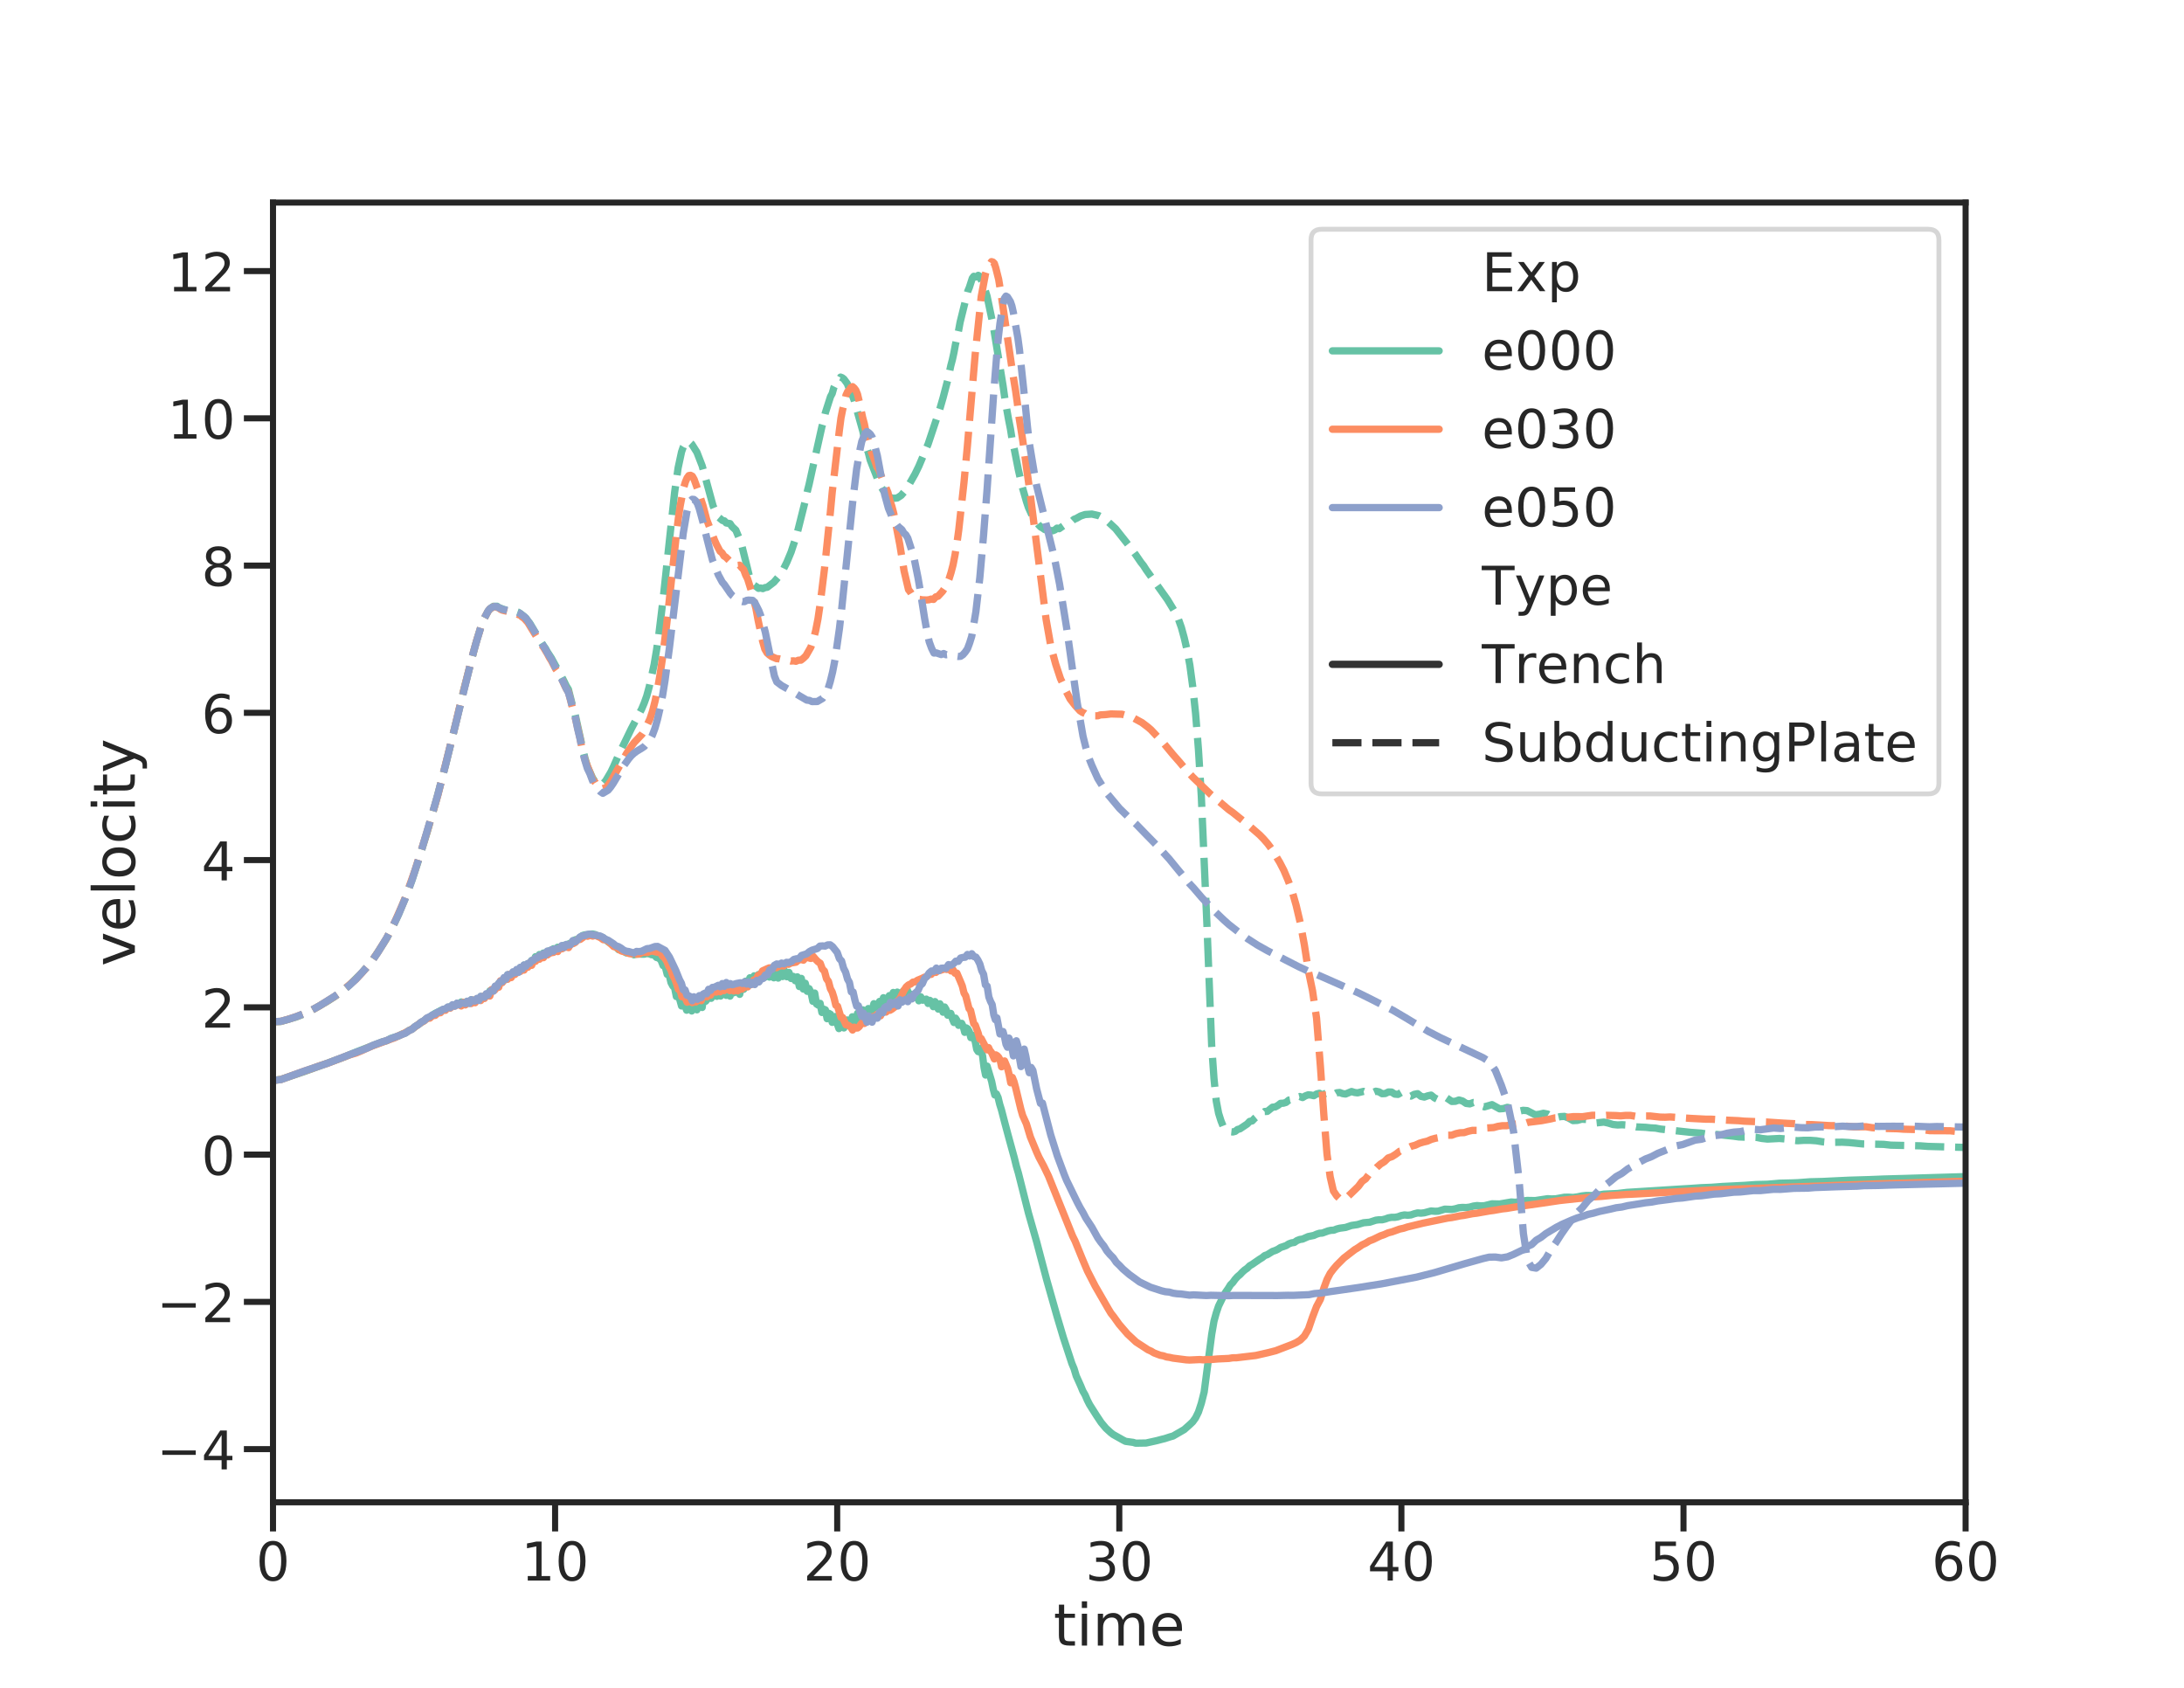 <?xml version="1.0" encoding="utf-8" standalone="no"?>
<!DOCTYPE svg PUBLIC "-//W3C//DTD SVG 1.1//EN"
  "http://www.w3.org/Graphics/SVG/1.1/DTD/svg11.dtd">
<!-- Created with matplotlib (http://matplotlib.org/) -->
<svg height="695.52pt" version="1.1" viewBox="0 0 900 695.52" width="900pt" xmlns="http://www.w3.org/2000/svg" xmlns:xlink="http://www.w3.org/1999/xlink">
 <defs>
  <style type="text/css">
*{stroke-linecap:butt;stroke-linejoin:round;}
  </style>
 </defs>
 <g id="figure_1">
  <g id="patch_1">
   <path d="M 0 695.52 
L 900 695.52 
L 900 0 
L 0 0 
z
" style="fill:#ffffff;"/>
  </g>
  <g id="axes_1">
   <g id="patch_2">
    <path d="M 112.5 619.013 
L 810 619.013 
L 810 83.462 
L 112.5 83.462 
z
" style="fill:#ffffff;"/>
   </g>
   <g id="matplotlib.axis_1">
    <g id="xtick_1">
     <g id="line2d_1">
      <defs>
       <path d="M 0 0 
L 0 12 
" id="m076edc3f5b" style="stroke:#262626;stroke-width:2.5;"/>
      </defs>
      <g>
       <use style="fill:#262626;stroke:#262626;stroke-width:2.5;" x="112.5" xlink:href="#m076edc3f5b" y="619.013"/>
      </g>
     </g>
     <g id="text_1">
      <!-- 0 -->
      <defs>
       <path d="M 31.781 66.406 
Q 24.172 66.406 20.328 58.906 
Q 16.5 51.422 16.5 36.375 
Q 16.5 21.391 20.328 13.891 
Q 24.172 6.391 31.781 6.391 
Q 39.453 6.391 43.281 13.891 
Q 47.125 21.391 47.125 36.375 
Q 47.125 51.422 43.281 58.906 
Q 39.453 66.406 31.781 66.406 
z
M 31.781 74.219 
Q 44.047 74.219 50.516 64.516 
Q 56.984 54.828 56.984 36.375 
Q 56.984 17.969 50.516 8.266 
Q 44.047 -1.422 31.781 -1.422 
Q 19.531 -1.422 13.062 8.266 
Q 6.594 17.969 6.594 36.375 
Q 6.594 54.828 13.062 64.516 
Q 19.531 74.219 31.781 74.219 
z
" id="DejaVuSans-30"/>
      </defs>
      <g style="fill:#262626;" transform="translate(105.501 651.229)scale(0.22 -0.22)">
       <use xlink:href="#DejaVuSans-30"/>
      </g>
     </g>
    </g>
    <g id="xtick_2">
     <g id="line2d_2">
      <g>
       <use style="fill:#262626;stroke:#262626;stroke-width:2.5;" x="228.75" xlink:href="#m076edc3f5b" y="619.013"/>
      </g>
     </g>
     <g id="text_2">
      <!-- 10 -->
      <defs>
       <path d="M 12.406 8.297 
L 28.516 8.297 
L 28.516 63.922 
L 10.984 60.406 
L 10.984 69.391 
L 28.422 72.906 
L 38.281 72.906 
L 38.281 8.297 
L 54.391 8.297 
L 54.391 0 
L 12.406 0 
z
" id="DejaVuSans-31"/>
      </defs>
      <g style="fill:#262626;" transform="translate(214.752 651.229)scale(0.22 -0.22)">
       <use xlink:href="#DejaVuSans-31"/>
       <use x="63.623" xlink:href="#DejaVuSans-30"/>
      </g>
     </g>
    </g>
    <g id="xtick_3">
     <g id="line2d_3">
      <g>
       <use style="fill:#262626;stroke:#262626;stroke-width:2.5;" x="345" xlink:href="#m076edc3f5b" y="619.013"/>
      </g>
     </g>
     <g id="text_3">
      <!-- 20 -->
      <defs>
       <path d="M 19.188 8.297 
L 53.609 8.297 
L 53.609 0 
L 7.328 0 
L 7.328 8.297 
Q 12.938 14.109 22.625 23.891 
Q 32.328 33.688 34.812 36.531 
Q 39.547 41.844 41.422 45.531 
Q 43.312 49.219 43.312 52.781 
Q 43.312 58.594 39.234 62.25 
Q 35.156 65.922 28.609 65.922 
Q 23.969 65.922 18.812 64.312 
Q 13.672 62.703 7.812 59.422 
L 7.812 69.391 
Q 13.766 71.781 18.938 73 
Q 24.125 74.219 28.422 74.219 
Q 39.75 74.219 46.484 68.547 
Q 53.219 62.891 53.219 53.422 
Q 53.219 48.922 51.531 44.891 
Q 49.859 40.875 45.406 35.406 
Q 44.188 33.984 37.641 27.219 
Q 31.109 20.453 19.188 8.297 
z
" id="DejaVuSans-32"/>
      </defs>
      <g style="fill:#262626;" transform="translate(331.002 651.229)scale(0.22 -0.22)">
       <use xlink:href="#DejaVuSans-32"/>
       <use x="63.623" xlink:href="#DejaVuSans-30"/>
      </g>
     </g>
    </g>
    <g id="xtick_4">
     <g id="line2d_4">
      <g>
       <use style="fill:#262626;stroke:#262626;stroke-width:2.5;" x="461.25" xlink:href="#m076edc3f5b" y="619.013"/>
      </g>
     </g>
     <g id="text_4">
      <!-- 30 -->
      <defs>
       <path d="M 40.578 39.312 
Q 47.656 37.797 51.625 33 
Q 55.609 28.219 55.609 21.188 
Q 55.609 10.406 48.188 4.484 
Q 40.766 -1.422 27.094 -1.422 
Q 22.516 -1.422 17.656 -0.516 
Q 12.797 0.391 7.625 2.203 
L 7.625 11.719 
Q 11.719 9.328 16.594 8.109 
Q 21.484 6.891 26.812 6.891 
Q 36.078 6.891 40.938 10.547 
Q 45.797 14.203 45.797 21.188 
Q 45.797 27.641 41.281 31.266 
Q 36.766 34.906 28.719 34.906 
L 20.219 34.906 
L 20.219 43.016 
L 29.109 43.016 
Q 36.375 43.016 40.234 45.922 
Q 44.094 48.828 44.094 54.297 
Q 44.094 59.906 40.109 62.906 
Q 36.141 65.922 28.719 65.922 
Q 24.656 65.922 20.016 65.031 
Q 15.375 64.156 9.812 62.312 
L 9.812 71.094 
Q 15.438 72.656 20.344 73.438 
Q 25.25 74.219 29.594 74.219 
Q 40.828 74.219 47.359 69.109 
Q 53.906 64.016 53.906 55.328 
Q 53.906 49.266 50.438 45.094 
Q 46.969 40.922 40.578 39.312 
z
" id="DejaVuSans-33"/>
      </defs>
      <g style="fill:#262626;" transform="translate(447.252 651.229)scale(0.22 -0.22)">
       <use xlink:href="#DejaVuSans-33"/>
       <use x="63.623" xlink:href="#DejaVuSans-30"/>
      </g>
     </g>
    </g>
    <g id="xtick_5">
     <g id="line2d_5">
      <g>
       <use style="fill:#262626;stroke:#262626;stroke-width:2.5;" x="577.5" xlink:href="#m076edc3f5b" y="619.013"/>
      </g>
     </g>
     <g id="text_5">
      <!-- 40 -->
      <defs>
       <path d="M 37.797 64.312 
L 12.891 25.391 
L 37.797 25.391 
z
M 35.203 72.906 
L 47.609 72.906 
L 47.609 25.391 
L 58.016 25.391 
L 58.016 17.188 
L 47.609 17.188 
L 47.609 0 
L 37.797 0 
L 37.797 17.188 
L 4.891 17.188 
L 4.891 26.703 
z
" id="DejaVuSans-34"/>
      </defs>
      <g style="fill:#262626;" transform="translate(563.503 651.229)scale(0.22 -0.22)">
       <use xlink:href="#DejaVuSans-34"/>
       <use x="63.623" xlink:href="#DejaVuSans-30"/>
      </g>
     </g>
    </g>
    <g id="xtick_6">
     <g id="line2d_6">
      <g>
       <use style="fill:#262626;stroke:#262626;stroke-width:2.5;" x="693.75" xlink:href="#m076edc3f5b" y="619.013"/>
      </g>
     </g>
     <g id="text_6">
      <!-- 50 -->
      <defs>
       <path d="M 10.797 72.906 
L 49.516 72.906 
L 49.516 64.594 
L 19.828 64.594 
L 19.828 46.734 
Q 21.969 47.469 24.109 47.828 
Q 26.266 48.188 28.422 48.188 
Q 40.625 48.188 47.75 41.5 
Q 54.891 34.812 54.891 23.391 
Q 54.891 11.625 47.562 5.094 
Q 40.234 -1.422 26.906 -1.422 
Q 22.312 -1.422 17.547 -0.641 
Q 12.797 0.141 7.719 1.703 
L 7.719 11.625 
Q 12.109 9.234 16.797 8.062 
Q 21.484 6.891 26.703 6.891 
Q 35.156 6.891 40.078 11.328 
Q 45.016 15.766 45.016 23.391 
Q 45.016 31 40.078 35.438 
Q 35.156 39.891 26.703 39.891 
Q 22.75 39.891 18.812 39.016 
Q 14.891 38.141 10.797 36.281 
z
" id="DejaVuSans-35"/>
      </defs>
      <g style="fill:#262626;" transform="translate(679.753 651.229)scale(0.22 -0.22)">
       <use xlink:href="#DejaVuSans-35"/>
       <use x="63.623" xlink:href="#DejaVuSans-30"/>
      </g>
     </g>
    </g>
    <g id="xtick_7">
     <g id="line2d_7">
      <g>
       <use style="fill:#262626;stroke:#262626;stroke-width:2.5;" x="810" xlink:href="#m076edc3f5b" y="619.013"/>
      </g>
     </g>
     <g id="text_7">
      <!-- 60 -->
      <defs>
       <path d="M 33.016 40.375 
Q 26.375 40.375 22.484 35.828 
Q 18.609 31.297 18.609 23.391 
Q 18.609 15.531 22.484 10.953 
Q 26.375 6.391 33.016 6.391 
Q 39.656 6.391 43.531 10.953 
Q 47.406 15.531 47.406 23.391 
Q 47.406 31.297 43.531 35.828 
Q 39.656 40.375 33.016 40.375 
z
M 52.594 71.297 
L 52.594 62.312 
Q 48.875 64.062 45.094 64.984 
Q 41.312 65.922 37.594 65.922 
Q 27.828 65.922 22.672 59.328 
Q 17.531 52.734 16.797 39.406 
Q 19.672 43.656 24.016 45.922 
Q 28.375 48.188 33.594 48.188 
Q 44.578 48.188 50.953 41.516 
Q 57.328 34.859 57.328 23.391 
Q 57.328 12.156 50.688 5.359 
Q 44.047 -1.422 33.016 -1.422 
Q 20.359 -1.422 13.672 8.266 
Q 6.984 17.969 6.984 36.375 
Q 6.984 53.656 15.188 63.938 
Q 23.391 74.219 37.203 74.219 
Q 40.922 74.219 44.703 73.484 
Q 48.484 72.75 52.594 71.297 
z
" id="DejaVuSans-36"/>
      </defs>
      <g style="fill:#262626;" transform="translate(796.003 651.229)scale(0.22 -0.22)">
       <use xlink:href="#DejaVuSans-36"/>
       <use x="63.623" xlink:href="#DejaVuSans-30"/>
      </g>
     </g>
    </g>
    <g id="text_8">
     <!-- time -->
     <defs>
      <path d="M 18.312 70.219 
L 18.312 54.688 
L 36.812 54.688 
L 36.812 47.703 
L 18.312 47.703 
L 18.312 18.016 
Q 18.312 11.328 20.141 9.422 
Q 21.969 7.516 27.594 7.516 
L 36.812 7.516 
L 36.812 0 
L 27.594 0 
Q 17.188 0 13.234 3.875 
Q 9.281 7.766 9.281 18.016 
L 9.281 47.703 
L 2.688 47.703 
L 2.688 54.688 
L 9.281 54.688 
L 9.281 70.219 
z
" id="DejaVuSans-74"/>
      <path d="M 9.422 54.688 
L 18.406 54.688 
L 18.406 0 
L 9.422 0 
z
M 9.422 75.984 
L 18.406 75.984 
L 18.406 64.594 
L 9.422 64.594 
z
" id="DejaVuSans-69"/>
      <path d="M 52 44.188 
Q 55.375 50.25 60.062 53.125 
Q 64.75 56 71.094 56 
Q 79.641 56 84.281 50.016 
Q 88.922 44.047 88.922 33.016 
L 88.922 0 
L 79.891 0 
L 79.891 32.719 
Q 79.891 40.578 77.094 44.375 
Q 74.312 48.188 68.609 48.188 
Q 61.625 48.188 57.562 43.547 
Q 53.516 38.922 53.516 30.906 
L 53.516 0 
L 44.484 0 
L 44.484 32.719 
Q 44.484 40.625 41.703 44.406 
Q 38.922 48.188 33.109 48.188 
Q 26.219 48.188 22.156 43.531 
Q 18.109 38.875 18.109 30.906 
L 18.109 0 
L 9.078 0 
L 9.078 54.688 
L 18.109 54.688 
L 18.109 46.188 
Q 21.188 51.219 25.484 53.609 
Q 29.781 56 35.688 56 
Q 41.656 56 45.828 52.969 
Q 50 49.953 52 44.188 
z
" id="DejaVuSans-6d"/>
      <path d="M 56.203 29.594 
L 56.203 25.203 
L 14.891 25.203 
Q 15.484 15.922 20.484 11.062 
Q 25.484 6.203 34.422 6.203 
Q 39.594 6.203 44.453 7.469 
Q 49.312 8.734 54.109 11.281 
L 54.109 2.781 
Q 49.266 0.734 44.188 -0.344 
Q 39.109 -1.422 33.891 -1.422 
Q 20.797 -1.422 13.156 6.188 
Q 5.516 13.812 5.516 26.812 
Q 5.516 40.234 12.766 48.109 
Q 20.016 56 32.328 56 
Q 43.359 56 49.781 48.891 
Q 56.203 41.797 56.203 29.594 
z
M 47.219 32.234 
Q 47.125 39.594 43.094 43.984 
Q 39.062 48.391 32.422 48.391 
Q 24.906 48.391 20.391 44.141 
Q 15.875 39.891 15.188 32.172 
z
" id="DejaVuSans-65"/>
     </defs>
     <g style="fill:#262626;" transform="translate(434.139 678.041)scale(0.24 -0.24)">
      <use xlink:href="#DejaVuSans-74"/>
      <use x="39.209" xlink:href="#DejaVuSans-69"/>
      <use x="66.992" xlink:href="#DejaVuSans-6d"/>
      <use x="164.404" xlink:href="#DejaVuSans-65"/>
     </g>
    </g>
   </g>
   <g id="matplotlib.axis_2">
    <g id="ytick_1">
     <g id="line2d_8">
      <defs>
       <path d="M 0 0 
L -12 0 
" id="m6e59931905" style="stroke:#262626;stroke-width:2.5;"/>
      </defs>
      <g>
       <use style="fill:#262626;stroke:#262626;stroke-width:2.5;" x="112.5" xlink:href="#m6e59931905" y="597.089"/>
      </g>
     </g>
     <g id="text_9">
      <!-- −4 -->
      <defs>
       <path d="M 10.594 35.5 
L 73.188 35.5 
L 73.188 27.203 
L 10.594 27.203 
z
" id="DejaVuSans-2212"/>
      </defs>
      <g style="fill:#262626;" transform="translate(64.567 605.448)scale(0.22 -0.22)">
       <use xlink:href="#DejaVuSans-2212"/>
       <use x="83.789" xlink:href="#DejaVuSans-34"/>
      </g>
     </g>
    </g>
    <g id="ytick_2">
     <g id="line2d_9">
      <g>
       <use style="fill:#262626;stroke:#262626;stroke-width:2.5;" x="112.5" xlink:href="#m6e59931905" y="536.415"/>
      </g>
     </g>
     <g id="text_10">
      <!-- −2 -->
      <g style="fill:#262626;" transform="translate(64.567 544.774)scale(0.22 -0.22)">
       <use xlink:href="#DejaVuSans-2212"/>
       <use x="83.789" xlink:href="#DejaVuSans-32"/>
      </g>
     </g>
    </g>
    <g id="ytick_3">
     <g id="line2d_10">
      <g>
       <use style="fill:#262626;stroke:#262626;stroke-width:2.5;" x="112.5" xlink:href="#m6e59931905" y="475.741"/>
      </g>
     </g>
     <g id="text_11">
      <!-- 0 -->
      <g style="fill:#262626;" transform="translate(83.002 484.099)scale(0.22 -0.22)">
       <use xlink:href="#DejaVuSans-30"/>
      </g>
     </g>
    </g>
    <g id="ytick_4">
     <g id="line2d_11">
      <g>
       <use style="fill:#262626;stroke:#262626;stroke-width:2.5;" x="112.5" xlink:href="#m6e59931905" y="415.067"/>
      </g>
     </g>
     <g id="text_12">
      <!-- 2 -->
      <g style="fill:#262626;" transform="translate(83.002 423.425)scale(0.22 -0.22)">
       <use xlink:href="#DejaVuSans-32"/>
      </g>
     </g>
    </g>
    <g id="ytick_5">
     <g id="line2d_12">
      <g>
       <use style="fill:#262626;stroke:#262626;stroke-width:2.5;" x="112.5" xlink:href="#m6e59931905" y="354.393"/>
      </g>
     </g>
     <g id="text_13">
      <!-- 4 -->
      <g style="fill:#262626;" transform="translate(83.002 362.751)scale(0.22 -0.22)">
       <use xlink:href="#DejaVuSans-34"/>
      </g>
     </g>
    </g>
    <g id="ytick_6">
     <g id="line2d_13">
      <g>
       <use style="fill:#262626;stroke:#262626;stroke-width:2.5;" x="112.5" xlink:href="#m6e59931905" y="293.719"/>
      </g>
     </g>
     <g id="text_14">
      <!-- 6 -->
      <g style="fill:#262626;" transform="translate(83.002 302.077)scale(0.22 -0.22)">
       <use xlink:href="#DejaVuSans-36"/>
      </g>
     </g>
    </g>
    <g id="ytick_7">
     <g id="line2d_14">
      <g>
       <use style="fill:#262626;stroke:#262626;stroke-width:2.5;" x="112.5" xlink:href="#m6e59931905" y="233.045"/>
      </g>
     </g>
     <g id="text_15">
      <!-- 8 -->
      <defs>
       <path d="M 31.781 34.625 
Q 24.75 34.625 20.719 30.859 
Q 16.703 27.094 16.703 20.516 
Q 16.703 13.922 20.719 10.156 
Q 24.75 6.391 31.781 6.391 
Q 38.812 6.391 42.859 10.172 
Q 46.922 13.969 46.922 20.516 
Q 46.922 27.094 42.891 30.859 
Q 38.875 34.625 31.781 34.625 
z
M 21.922 38.812 
Q 15.578 40.375 12.031 44.719 
Q 8.5 49.078 8.5 55.328 
Q 8.5 64.062 14.719 69.141 
Q 20.953 74.219 31.781 74.219 
Q 42.672 74.219 48.875 69.141 
Q 55.078 64.062 55.078 55.328 
Q 55.078 49.078 51.531 44.719 
Q 48 40.375 41.703 38.812 
Q 48.828 37.156 52.797 32.312 
Q 56.781 27.484 56.781 20.516 
Q 56.781 9.906 50.312 4.234 
Q 43.844 -1.422 31.781 -1.422 
Q 19.734 -1.422 13.25 4.234 
Q 6.781 9.906 6.781 20.516 
Q 6.781 27.484 10.781 32.312 
Q 14.797 37.156 21.922 38.812 
z
M 18.312 54.391 
Q 18.312 48.734 21.844 45.562 
Q 25.391 42.391 31.781 42.391 
Q 38.141 42.391 41.719 45.562 
Q 45.312 48.734 45.312 54.391 
Q 45.312 60.062 41.719 63.234 
Q 38.141 66.406 31.781 66.406 
Q 25.391 66.406 21.844 63.234 
Q 18.312 60.062 18.312 54.391 
z
" id="DejaVuSans-38"/>
      </defs>
      <g style="fill:#262626;" transform="translate(83.002 241.403)scale(0.22 -0.22)">
       <use xlink:href="#DejaVuSans-38"/>
      </g>
     </g>
    </g>
    <g id="ytick_8">
     <g id="line2d_15">
      <g>
       <use style="fill:#262626;stroke:#262626;stroke-width:2.5;" x="112.5" xlink:href="#m6e59931905" y="172.37"/>
      </g>
     </g>
     <g id="text_16">
      <!-- 10 -->
      <g style="fill:#262626;" transform="translate(69.005 180.729)scale(0.22 -0.22)">
       <use xlink:href="#DejaVuSans-31"/>
       <use x="63.623" xlink:href="#DejaVuSans-30"/>
      </g>
     </g>
    </g>
    <g id="ytick_9">
     <g id="line2d_16">
      <g>
       <use style="fill:#262626;stroke:#262626;stroke-width:2.5;" x="112.5" xlink:href="#m6e59931905" y="111.696"/>
      </g>
     </g>
     <g id="text_17">
      <!-- 12 -->
      <g style="fill:#262626;" transform="translate(69.005 120.055)scale(0.22 -0.22)">
       <use xlink:href="#DejaVuSans-31"/>
       <use x="63.623" xlink:href="#DejaVuSans-32"/>
      </g>
     </g>
    </g>
    <g id="text_18">
     <!-- velocity -->
     <defs>
      <path d="M 2.984 54.688 
L 12.5 54.688 
L 29.594 8.797 
L 46.688 54.688 
L 56.203 54.688 
L 35.688 0 
L 23.484 0 
z
" id="DejaVuSans-76"/>
      <path d="M 9.422 75.984 
L 18.406 75.984 
L 18.406 0 
L 9.422 0 
z
" id="DejaVuSans-6c"/>
      <path d="M 30.609 48.391 
Q 23.391 48.391 19.188 42.75 
Q 14.984 37.109 14.984 27.297 
Q 14.984 17.484 19.156 11.844 
Q 23.344 6.203 30.609 6.203 
Q 37.797 6.203 41.984 11.859 
Q 46.188 17.531 46.188 27.297 
Q 46.188 37.016 41.984 42.703 
Q 37.797 48.391 30.609 48.391 
z
M 30.609 56 
Q 42.328 56 49.016 48.375 
Q 55.719 40.766 55.719 27.297 
Q 55.719 13.875 49.016 6.219 
Q 42.328 -1.422 30.609 -1.422 
Q 18.844 -1.422 12.172 6.219 
Q 5.516 13.875 5.516 27.297 
Q 5.516 40.766 12.172 48.375 
Q 18.844 56 30.609 56 
z
" id="DejaVuSans-6f"/>
      <path d="M 48.781 52.594 
L 48.781 44.188 
Q 44.969 46.297 41.141 47.344 
Q 37.312 48.391 33.406 48.391 
Q 24.656 48.391 19.812 42.844 
Q 14.984 37.312 14.984 27.297 
Q 14.984 17.281 19.812 11.734 
Q 24.656 6.203 33.406 6.203 
Q 37.312 6.203 41.141 7.25 
Q 44.969 8.297 48.781 10.406 
L 48.781 2.094 
Q 45.016 0.344 40.984 -0.531 
Q 36.969 -1.422 32.422 -1.422 
Q 20.062 -1.422 12.781 6.344 
Q 5.516 14.109 5.516 27.297 
Q 5.516 40.672 12.859 48.328 
Q 20.219 56 33.016 56 
Q 37.156 56 41.109 55.141 
Q 45.062 54.297 48.781 52.594 
z
" id="DejaVuSans-63"/>
      <path d="M 32.172 -5.078 
Q 28.375 -14.844 24.75 -17.812 
Q 21.141 -20.797 15.094 -20.797 
L 7.906 -20.797 
L 7.906 -13.281 
L 13.188 -13.281 
Q 16.891 -13.281 18.938 -11.516 
Q 21 -9.766 23.484 -3.219 
L 25.094 0.875 
L 2.984 54.688 
L 12.5 54.688 
L 29.594 11.922 
L 46.688 54.688 
L 56.203 54.688 
z
" id="DejaVuSans-79"/>
     </defs>
     <g style="fill:#262626;" transform="translate(55.576 398.139)rotate(-90)scale(0.24 -0.24)">
      <use xlink:href="#DejaVuSans-76"/>
      <use x="59.18" xlink:href="#DejaVuSans-65"/>
      <use x="120.703" xlink:href="#DejaVuSans-6c"/>
      <use x="148.486" xlink:href="#DejaVuSans-6f"/>
      <use x="209.668" xlink:href="#DejaVuSans-63"/>
      <use x="264.648" xlink:href="#DejaVuSans-69"/>
      <use x="292.432" xlink:href="#DejaVuSans-74"/>
      <use x="331.641" xlink:href="#DejaVuSans-79"/>
     </g>
    </g>
   </g>
   <g id="line2d_17">
    <path clip-path="url(#p9cc67122a2)" d="M 113.147 445.104 
L 115.74 444.767 
L 125.322 441.552 
L 141.09 435.808 
L 146.676 433.506 
L 153.644 430.788 
L 157.56 429.276 
L 159.35 428.825 
L 161.048 427.865 
L 164.196 426.889 
L 165.672 426.08 
L 167.095 425.641 
L 168.472 424.612 
L 169.808 424.035 
L 171.106 423.011 
L 174.8 420.474 
L 175.977 419.615 
L 177.132 419.042 
L 179.376 417.496 
L 180.463 417.041 
L 181.524 416.388 
L 183.574 415.721 
L 184.565 415.07 
L 185.534 414.816 
L 186.484 414.223 
L 187.414 414.331 
L 188.325 413.474 
L 189.216 413.883 
L 190.09 412.852 
L 190.947 413.25 
L 192.62 412.609 
L 193.438 413.035 
L 194.244 411.927 
L 195.04 412.482 
L 196.606 411.555 
L 197.377 411.972 
L 198.141 410.609 
L 198.9 411.327 
L 199.653 410.39 
L 200.401 409.878 
L 201.145 410.292 
L 201.885 408.259 
L 202.623 408.465 
L 203.358 407.776 
L 204.092 406.598 
L 204.823 406.706 
L 205.554 405.135 
L 207.014 404.238 
L 207.744 403.151 
L 208.475 403.626 
L 209.208 401.655 
L 209.944 402.142 
L 211.424 400.837 
L 212.169 400.69 
L 212.918 399.759 
L 213.67 400.019 
L 214.427 398.698 
L 215.189 399.443 
L 215.955 397.672 
L 216.728 398.313 
L 217.507 397.049 
L 218.291 397.05 
L 219.08 395.753 
L 219.872 395.839 
L 220.67 394.194 
L 221.472 394.917 
L 222.279 393.31 
L 223.091 393.692 
L 223.908 392.698 
L 224.731 392.617 
L 225.56 392.351 
L 226.394 391.73 
L 227.235 391.734 
L 228.083 390.914 
L 228.939 391.066 
L 229.801 390.303 
L 230.67 390.305 
L 232.433 389.499 
L 233.328 389.695 
L 234.231 388.977 
L 235.15 388.582 
L 236.086 388.057 
L 237.036 387.24 
L 238.007 386.973 
L 238.998 386.329 
L 240.007 385.484 
L 241.035 385.172 
L 242.078 385.201 
L 243.132 384.899 
L 244.197 384.837 
L 245.271 385.069 
L 246.349 385.641 
L 247.431 385.914 
L 248.513 386.364 
L 249.593 387.147 
L 250.669 388.137 
L 252.81 389.355 
L 253.872 390.244 
L 254.931 391.307 
L 255.986 391.269 
L 258.091 392.633 
L 260.193 392.617 
L 261.245 393.421 
L 262.298 393.121 
L 265.458 393.16 
L 266.502 392.892 
L 267.535 393.008 
L 268.552 393.395 
L 269.55 393.389 
L 270.525 394.501 
L 271.473 394.762 
L 272.39 395.641 
L 273.272 397.866 
L 274.121 398.251 
L 274.941 401.477 
L 275.735 401.553 
L 276.507 404.852 
L 277.26 406.276 
L 277.999 406.996 
L 278.724 410.622 
L 279.44 409.374 
L 280.852 414.494 
L 281.553 411.466 
L 282.252 414.341 
L 282.951 416.246 
L 283.65 412.3 
L 284.352 414.875 
L 285.056 416.558 
L 285.764 412.139 
L 286.475 414.603 
L 287.188 416.081 
L 287.905 411.218 
L 288.627 413.718 
L 289.353 415.112 
L 290.085 410.129 
L 290.824 412.536 
L 291.569 411.534 
L 292.321 409.025 
L 293.078 411.335 
L 293.842 408.181 
L 294.611 409.6 
L 295.383 410.524 
L 296.159 407.502 
L 296.937 410.417 
L 297.717 408.136 
L 298.497 409.229 
L 299.28 410.134 
L 300.064 407.188 
L 300.849 410.444 
L 301.638 407.443 
L 302.429 409.041 
L 303.223 408.745 
L 304.023 407.341 
L 304.83 409.697 
L 305.646 405.422 
L 306.472 407.615 
L 307.311 404.286 
L 308.164 405.235 
L 309.029 402.878 
L 309.903 403.482 
L 310.785 402.073 
L 311.672 403.23 
L 312.565 401.553 
L 313.462 402.77 
L 314.362 400.99 
L 315.265 402.626 
L 316.172 399.959 
L 317.08 402.589 
L 317.987 399.514 
L 318.895 402.891 
L 319.799 399.171 
L 320.7 403.007 
L 321.597 399.516 
L 322.49 402.369 
L 323.377 400.057 
L 324.259 402.46 
L 325.134 400.675 
L 326.003 403.166 
L 326.864 402.31 
L 327.717 404.099 
L 328.562 402.497 
L 329.395 406.493 
L 330.219 403.137 
L 331.033 407.529 
L 331.839 405.131 
L 332.634 408.456 
L 333.421 407.361 
L 334.199 408.927 
L 334.968 412.579 
L 335.729 409.182 
L 336.481 413.678 
L 337.226 414.163 
L 337.963 413.42 
L 338.692 417.177 
L 339.416 415.805 
L 340.131 416.098 
L 340.841 419.747 
L 341.545 417.522 
L 342.245 417.926 
L 342.943 421.254 
L 343.636 420.647 
L 344.327 418.84 
L 345.018 421.864 
L 345.708 423.816 
L 346.394 419.418 
L 347.081 421.307 
L 347.767 423.553 
L 348.456 421.341 
L 349.146 420.265 
L 349.839 422.372 
L 350.535 422.065 
L 351.236 418.946 
L 351.941 420.456 
L 352.654 421.698 
L 353.373 417.541 
L 354.097 418.605 
L 354.827 420.13 
L 355.563 416.103 
L 356.309 417.294 
L 357.061 419.075 
L 357.817 415.575 
L 359.346 416.593 
L 360.117 413.556 
L 360.894 415.037 
L 361.677 414.038 
L 362.464 412.62 
L 363.257 414.5 
L 364.055 411.097 
L 364.858 412.261 
L 365.666 411.548 
L 366.478 410.239 
L 367.292 411.321 
L 368.109 408.934 
L 368.927 410.381 
L 369.747 408.782 
L 370.566 409.403 
L 371.384 409.621 
L 372.201 408.339 
L 373.017 409.739 
L 373.83 407.773 
L 374.639 410.029 
L 375.448 409.656 
L 376.252 410.621 
L 377.051 411.03 
L 377.846 410.008 
L 378.635 412.371 
L 379.417 410.714 
L 380.191 412.114 
L 380.955 412.048 
L 381.708 411.675 
L 382.451 413.467 
L 383.181 412.187 
L 383.9 412.827 
L 384.605 414.79 
L 385.296 412.693 
L 385.977 414.071 
L 386.647 415.786 
L 387.311 413.604 
L 387.968 414.911 
L 388.62 417.072 
L 389.267 414.924 
L 389.909 416.019 
L 390.547 418.309 
L 391.821 417.56 
L 392.461 419.77 
L 393.102 421.307 
L 393.742 419.507 
L 394.383 420.507 
L 395.022 422.475 
L 396.289 421.652 
L 396.921 422.93 
L 397.553 425.365 
L 398.183 423.531 
L 398.812 423.947 
L 399.44 425.055 
L 400.063 427.537 
L 400.679 426.521 
L 401.291 427.411 
L 401.899 429.281 
L 402.506 432.425 
L 403.112 433.315 
L 403.716 431.959 
L 404.321 432.894 
L 404.925 435.174 
L 405.533 439.966 
L 406.145 442.96 
L 406.762 439.275 
L 408.651 445.588 
L 409.298 448.734 
L 409.954 451.17 
L 410.619 450.749 
L 411.294 452.21 
L 411.98 455.038 
L 412.68 457.267 
L 414.124 462.844 
L 415.629 468.456 
L 418.007 477.145 
L 418.824 480.474 
L 419.648 483.296 
L 423.813 499.806 
L 427.147 511.512 
L 428.82 517.861 
L 431.342 527.386 
L 435.598 542.4 
L 438.192 551.091 
L 441.711 561.814 
L 442.603 563.939 
L 443.501 566.919 
L 445.312 570.939 
L 446.227 573.158 
L 447.147 574.755 
L 448.073 576.91 
L 449.007 578.753 
L 451.845 583.228 
L 453.773 586.124 
L 455.729 588.468 
L 457.715 590.292 
L 458.719 591.062 
L 462.802 593.36 
L 463.836 593.888 
L 466.97 594.319 
L 468.023 594.648 
L 472.297 594.574 
L 476.657 593.61 
L 478.873 593.024 
L 479.991 592.753 
L 482.247 592.018 
L 483.385 591.71 
L 487.992 589.049 
L 490.327 586.971 
L 491.506 585.847 
L 492.69 584.209 
L 493.874 581.803 
L 495.053 578.204 
L 496.221 573.552 
L 499.333 549.803 
L 500.269 544.351 
L 501.208 540.965 
L 502.166 538.128 
L 504.128 534.113 
L 505.106 532.374 
L 506.083 530.991 
L 507.06 529.402 
L 508.036 528.431 
L 509.015 527.073 
L 509.995 526.006 
L 510.98 525.186 
L 511.971 524.132 
L 512.967 523.243 
L 513.967 522.56 
L 514.973 521.552 
L 515.985 520.975 
L 519.072 518.847 
L 520.118 518.214 
L 521.174 517.347 
L 522.24 516.978 
L 524.405 515.628 
L 525.503 515.256 
L 526.614 514.735 
L 527.731 514.002 
L 529.974 513.244 
L 531.101 512.523 
L 532.231 512.105 
L 533.365 511.938 
L 534.502 511.151 
L 535.643 510.713 
L 536.786 510.541 
L 539.084 509.521 
L 541.399 509.048 
L 542.563 508.527 
L 543.733 508.15 
L 544.906 508.068 
L 547.269 507.195 
L 548.459 506.937 
L 549.654 506.873 
L 550.855 506.388 
L 552.063 506.076 
L 554.496 505.75 
L 556.95 504.934 
L 559.421 504.571 
L 561.917 503.818 
L 564.436 503.595 
L 566.981 502.759 
L 568.263 502.601 
L 569.551 502.599 
L 570.846 502.28 
L 572.148 501.803 
L 573.457 501.58 
L 574.773 501.593 
L 576.095 501.357 
L 577.425 500.855 
L 578.763 500.597 
L 580.107 500.727 
L 581.459 500.587 
L 582.817 500.114 
L 584.184 499.77 
L 585.557 499.867 
L 586.939 499.715 
L 589.727 498.966 
L 591.132 499.083 
L 592.546 499.078 
L 595.4 498.215 
L 598.287 498.333 
L 599.745 498.06 
L 601.212 497.628 
L 602.688 497.5 
L 604.173 497.556 
L 605.667 497.368 
L 607.17 496.947 
L 608.685 496.74 
L 610.208 496.865 
L 611.741 496.794 
L 614.838 496.021 
L 617.978 496.089 
L 622.768 495.271 
L 624.386 495.381 
L 626.016 495.184 
L 627.658 494.838 
L 629.312 494.63 
L 632.654 494.684 
L 637.754 493.916 
L 639.474 494.013 
L 641.201 493.938 
L 644.688 493.305 
L 646.448 493.282 
L 648.22 493.403 
L 650.003 493.168 
L 651.796 492.788 
L 653.602 492.584 
L 657.244 492.63 
L 660.939 492.032 
L 666.573 491.769 
L 670.399 491.312 
L 692.469 489.931 
L 696.689 489.679 
L 700.983 489.38 
L 705.349 489.21 
L 709.788 488.872 
L 718.915 488.416 
L 723.606 488.078 
L 728.388 487.957 
L 733.266 487.537 
L 738.24 487.416 
L 740.759 487.326 
L 745.889 486.942 
L 751.13 486.813 
L 756.485 486.55 
L 761.963 486.294 
L 770.416 486.042 
L 776.215 485.809 
L 785.174 485.558 
L 797.644 485.174 
L 821.093 484.487 
L 821.093 484.487 
" style="fill:none;stroke:#66c2a5;stroke-linecap:round;stroke-width:3;"/>
   </g>
   <g id="line2d_18">
    <path clip-path="url(#p9cc67122a2)" d="M 113.147 420.966 
L 115.74 420.888 
L 122.15 419.013 
L 125.322 417.783 
L 128.508 416.27 
L 134.847 412.603 
L 137.996 410.577 
L 141.09 408.36 
L 143.99 405.905 
L 149.169 400.731 
L 151.484 398.097 
L 153.644 395.427 
L 157.56 389.469 
L 159.35 386.632 
L 162.658 380.164 
L 164.196 376.885 
L 167.095 369.973 
L 169.808 362.592 
L 172.367 354.754 
L 175.977 343 
L 179.376 331.256 
L 183.574 315.394 
L 188.325 296.061 
L 190.947 284.942 
L 195.828 266.092 
L 197.377 260.826 
L 198.141 258.486 
L 198.9 256.704 
L 199.653 254.644 
L 201.145 251.787 
L 201.885 250.907 
L 203.358 249.808 
L 204.823 249.797 
L 205.554 250.325 
L 207.014 250.911 
L 207.744 251.199 
L 209.208 251.559 
L 209.944 251.431 
L 212.169 251.799 
L 213.67 252.3 
L 215.189 253.38 
L 216.728 254.683 
L 217.507 255.842 
L 218.291 256.755 
L 221.472 262.116 
L 223.908 265.96 
L 224.731 267.126 
L 225.56 268.613 
L 227.235 271.188 
L 228.939 274.341 
L 230.67 277.306 
L 232.433 280.725 
L 233.328 282.59 
L 234.231 284.051 
L 236.086 291.375 
L 237.036 294.471 
L 240.007 308.015 
L 241.035 312.287 
L 242.078 315.871 
L 244.197 320.574 
L 245.271 322.204 
L 246.349 323.016 
L 247.431 323.337 
L 248.513 322.895 
L 249.593 321.736 
L 251.742 318.097 
L 252.81 315.882 
L 254.931 311.04 
L 260.193 300.184 
L 264.407 292.185 
L 265.458 289.718 
L 266.502 286.787 
L 267.535 283.01 
L 269.55 273.833 
L 270.525 268.051 
L 271.473 261.582 
L 273.272 246.787 
L 277.999 202.898 
L 279.44 192.796 
L 280.852 186.217 
L 281.553 184.19 
L 282.951 181.984 
L 283.65 181.92 
L 284.352 182.328 
L 285.056 182.974 
L 287.188 186.348 
L 289.353 191.936 
L 293.842 208.416 
L 294.611 210.235 
L 295.383 211.565 
L 296.159 213.156 
L 297.717 214.459 
L 298.497 214.609 
L 299.28 215.481 
L 300.849 215.75 
L 301.638 216.95 
L 303.223 218.429 
L 304.83 222.298 
L 305.646 224.643 
L 309.029 238.286 
L 310.785 241.182 
L 311.672 241.704 
L 312.565 242.415 
L 313.462 242.286 
L 314.362 242.531 
L 315.265 242.108 
L 316.172 241.981 
L 318.895 239.9 
L 320.7 237.819 
L 321.597 236.3 
L 322.49 235.23 
L 324.259 231.65 
L 326.003 227.46 
L 327.717 222.261 
L 328.562 219.473 
L 331.033 209.604 
L 331.839 206.399 
L 332.634 202.676 
L 333.421 199.564 
L 334.968 192.53 
L 338.692 175.837 
L 339.416 173.353 
L 340.131 170.044 
L 342.245 163.433 
L 342.943 162.137 
L 343.636 159.655 
L 344.327 158.285 
L 345.708 156.627 
L 346.394 155.381 
L 347.081 155.663 
L 347.767 156.191 
L 349.146 158.067 
L 349.839 159.837 
L 351.236 162.872 
L 351.941 164.772 
L 355.563 177.671 
L 356.309 181.255 
L 357.061 184.327 
L 357.817 186.496 
L 358.579 189.499 
L 362.464 199.486 
L 364.055 202.193 
L 364.858 203.124 
L 365.666 204.258 
L 366.478 204.87 
L 368.109 205.331 
L 369.747 205.188 
L 371.384 204.103 
L 373.017 202.196 
L 373.83 201.022 
L 377.051 195.354 
L 378.635 192.108 
L 382.451 183.017 
L 387.311 168.456 
L 388.62 163.923 
L 390.547 156.569 
L 391.821 150.645 
L 392.461 148.229 
L 393.102 145.314 
L 393.742 141.862 
L 395.022 136.184 
L 395.656 132.741 
L 398.812 119.986 
L 399.44 118.478 
L 400.679 114.648 
L 401.291 113.846 
L 401.899 114.143 
L 402.506 114.094 
L 403.112 113.449 
L 403.716 113.8 
L 404.321 115.323 
L 404.925 116.208 
L 406.762 122.07 
L 409.298 134.204 
L 413.393 159.222 
L 414.124 164.498 
L 415.629 172.897 
L 416.405 176.804 
L 417.199 181.797 
L 418.007 185.24 
L 419.648 193.571 
L 421.313 200.806 
L 422.98 206.656 
L 423.813 209.127 
L 425.479 212.763 
L 427.147 215.171 
L 427.983 216.255 
L 428.82 217.115 
L 429.659 217.578 
L 430.499 218.174 
L 431.342 218.428 
L 432.188 218.345 
L 433.036 218.645 
L 433.887 218.674 
L 434.74 218.317 
L 435.598 217.608 
L 436.458 217.845 
L 439.065 216.018 
L 439.942 215.645 
L 440.824 215.116 
L 441.711 214.787 
L 442.603 213.977 
L 443.501 213.63 
L 445.312 212.615 
L 447.147 212.003 
L 449.007 211.88 
L 449.946 211.812 
L 452.805 212.473 
L 453.773 212.968 
L 456.718 215.074 
L 459.731 217.862 
L 464.876 224.368 
L 468.023 228.591 
L 470.148 231.689 
L 471.22 233.028 
L 472.297 234.729 
L 481.115 247.097 
L 483.385 250.841 
L 484.531 252.802 
L 485.68 255.299 
L 486.833 258.542 
L 487.992 262.774 
L 489.156 267.787 
L 490.327 274.11 
L 491.506 282.879 
L 492.69 294.02 
L 493.874 308.941 
L 495.053 328.123 
L 497.347 380.577 
L 499.333 431.051 
L 500.269 444.399 
L 501.208 453.665 
L 502.166 458.689 
L 503.147 461.803 
L 504.128 464.271 
L 505.106 465.441 
L 506.083 466.202 
L 508.036 466.414 
L 509.015 466.158 
L 509.995 465.387 
L 510.98 465.118 
L 513.967 463.119 
L 514.973 462.058 
L 515.985 461.871 
L 517.007 460.805 
L 518.033 459.964 
L 519.072 459.785 
L 520.118 458.956 
L 521.174 457.976 
L 522.24 457.932 
L 524.405 456.197 
L 525.503 456.101 
L 526.614 455.483 
L 527.731 454.612 
L 528.851 454.564 
L 529.974 454.23 
L 531.101 453.283 
L 532.231 453.089 
L 533.365 453.431 
L 534.502 452.087 
L 535.643 451.808 
L 536.786 452.231 
L 537.933 451.543 
L 539.084 451.112 
L 540.24 451.203 
L 541.399 451.471 
L 542.563 450.759 
L 543.733 450.472 
L 544.906 451.266 
L 546.086 450.577 
L 547.269 450.259 
L 548.459 450.34 
L 549.654 450.996 
L 550.855 450.279 
L 552.063 450.149 
L 553.276 450.603 
L 554.496 450.772 
L 556.95 449.742 
L 558.183 450.133 
L 559.421 450.295 
L 561.917 449.691 
L 563.174 450.225 
L 564.436 450.462 
L 565.705 450.183 
L 566.981 449.618 
L 568.263 449.885 
L 569.551 450.65 
L 570.846 450.572 
L 572.148 449.932 
L 573.457 449.966 
L 574.773 450.817 
L 576.095 450.93 
L 577.425 450.151 
L 578.763 450.104 
L 580.107 451.205 
L 581.459 451.629 
L 582.817 450.904 
L 584.184 450.634 
L 585.557 451.733 
L 586.939 452.038 
L 588.329 451.532 
L 589.727 451.229 
L 591.132 452.363 
L 592.546 453.043 
L 593.968 452.565 
L 595.4 451.886 
L 598.287 453.841 
L 599.745 453.775 
L 601.212 453.238 
L 602.688 453.653 
L 604.173 454.646 
L 605.667 454.837 
L 607.17 454.283 
L 608.685 454.457 
L 610.208 455.556 
L 611.741 456.061 
L 614.838 455.15 
L 617.978 456.886 
L 619.563 456.767 
L 621.159 456.27 
L 622.768 456.615 
L 624.386 457.734 
L 626.016 457.861 
L 627.658 457.494 
L 629.312 457.616 
L 632.654 459.33 
L 634.343 459.111 
L 636.043 458.714 
L 637.754 459.045 
L 639.474 460.108 
L 641.201 460.515 
L 642.939 460.098 
L 644.688 459.994 
L 646.448 460.69 
L 648.22 461.723 
L 650.003 461.645 
L 651.796 461.155 
L 653.602 461.264 
L 655.418 462.14 
L 657.244 462.744 
L 660.939 462.346 
L 662.804 462.762 
L 664.683 463.332 
L 666.573 463.53 
L 668.478 463.436 
L 670.399 463.565 
L 672.33 463.871 
L 674.278 464.314 
L 678.211 464.502 
L 680.201 464.715 
L 682.207 464.818 
L 684.231 465.211 
L 696.689 466.573 
L 700.983 466.887 
L 705.349 467.587 
L 707.558 467.444 
L 714.308 468.144 
L 716.597 468.457 
L 718.915 468.547 
L 721.246 468.487 
L 723.606 468.593 
L 725.981 469.079 
L 728.388 469.341 
L 733.266 469.09 
L 735.735 469.293 
L 738.24 469.776 
L 740.759 470.019 
L 743.316 469.858 
L 745.889 469.855 
L 748.503 470.038 
L 751.13 470.472 
L 753.799 470.703 
L 759.215 470.63 
L 761.963 470.774 
L 767.563 471.335 
L 776.215 471.519 
L 779.162 471.845 
L 791.33 472.124 
L 794.463 472.363 
L 800.857 472.537 
L 810.767 472.813 
L 814.167 473.032 
L 821.093 473.136 
L 821.093 473.136 
" style="fill:none;stroke:#66c2a5;stroke-dasharray:12,4.5;stroke-dashoffset:0;stroke-width:3;"/>
   </g>
   <g id="line2d_19">
    <path clip-path="url(#p9cc67122a2)" d="M 113.147 445.105 
L 115.738 444.811 
L 125.338 441.363 
L 128.538 440.311 
L 131.742 439.129 
L 134.931 438.133 
L 144.054 434.66 
L 146.735 433.885 
L 149.218 432.845 
L 151.524 431.752 
L 153.676 430.859 
L 159.36 428.772 
L 162.66 427.596 
L 164.192 426.785 
L 165.663 426.19 
L 169.787 424.01 
L 173.575 421.259 
L 174.777 420.671 
L 175.955 419.567 
L 177.11 419.513 
L 178.244 418.491 
L 179.355 418.368 
L 180.444 417.33 
L 181.505 417.284 
L 182.542 416.148 
L 183.555 416.278 
L 184.545 415.105 
L 185.513 415.407 
L 186.462 414.576 
L 187.391 414.536 
L 189.191 413.737 
L 190.063 414.488 
L 190.92 413.009 
L 191.763 414.059 
L 192.592 413.163 
L 193.41 413.255 
L 194.216 413.492 
L 195.012 412.109 
L 195.799 413.155 
L 196.578 411.577 
L 197.349 412.003 
L 198.113 412.257 
L 198.871 410.603 
L 199.624 411.411 
L 200.372 410.305 
L 201.116 409.696 
L 201.856 410.408 
L 202.594 407.741 
L 203.329 408.307 
L 204.063 407.735 
L 204.796 406.1 
L 205.527 406.775 
L 206.259 404.106 
L 206.989 404.877 
L 207.72 403.821 
L 208.453 402.975 
L 209.188 403.499 
L 209.926 401.53 
L 210.668 402.806 
L 211.411 401.198 
L 212.159 401.541 
L 212.911 400.734 
L 213.666 400.359 
L 214.426 400.275 
L 215.19 399.09 
L 215.96 399.708 
L 216.736 397.95 
L 217.517 398.551 
L 218.304 396.731 
L 219.096 397.745 
L 219.892 395.57 
L 220.692 396.102 
L 221.497 394.58 
L 222.307 395.242 
L 223.123 393.855 
L 223.942 394.603 
L 224.767 393.256 
L 225.598 393.469 
L 226.436 392.786 
L 227.28 392.539 
L 228.132 392.408 
L 228.991 391.437 
L 229.855 392.082 
L 230.728 390.545 
L 231.607 390.942 
L 232.496 390.358 
L 233.394 390.212 
L 234.299 390.449 
L 235.22 388.825 
L 236.158 388.817 
L 237.111 388.291 
L 238.083 387.089 
L 239.073 387.081 
L 240.084 386.372 
L 241.11 385.508 
L 242.149 385.772 
L 243.2 385.385 
L 244.264 385.699 
L 245.333 385.397 
L 247.493 386.367 
L 248.575 387.187 
L 249.657 387.219 
L 250.737 387.978 
L 252.885 390.022 
L 253.952 390.241 
L 255.017 391.163 
L 256.08 391.849 
L 258.199 392.411 
L 259.258 392.903 
L 260.319 393.053 
L 261.383 392.621 
L 262.451 393.166 
L 263.525 393.047 
L 264.603 392.428 
L 266.76 392.449 
L 267.834 392.006 
L 268.899 391.871 
L 270.975 392.408 
L 271.975 392.313 
L 272.938 393.856 
L 273.863 394.718 
L 274.753 396.033 
L 275.609 398.183 
L 276.438 399.572 
L 277.241 401.885 
L 278.022 403.284 
L 278.785 405.253 
L 279.533 407.644 
L 280.27 407.966 
L 280.998 410.707 
L 281.72 410.594 
L 282.438 411.354 
L 283.153 412.944 
L 283.869 411.542 
L 284.585 412.749 
L 285.304 413.133 
L 286.026 411.708 
L 286.755 412.856 
L 287.489 412.275 
L 288.229 411.155 
L 288.976 412.324 
L 289.727 410.086 
L 290.486 410.186 
L 291.251 410.778 
L 292.022 409.056 
L 292.798 410.045 
L 293.578 408.593 
L 294.363 408.599 
L 295.153 408.785 
L 295.945 407.611 
L 296.742 408.665 
L 297.54 406.987 
L 298.342 408.202 
L 299.144 407.241 
L 299.949 407.607 
L 300.756 408.158 
L 301.565 407.419 
L 302.375 408.316 
L 303.184 407.059 
L 303.996 408.273 
L 304.808 407.215 
L 305.623 407.572 
L 307.265 406.449 
L 308.095 406.642 
L 308.933 405.413 
L 309.781 405.614 
L 310.641 403.768 
L 311.513 403.857 
L 312.402 401.878 
L 313.307 401.73 
L 314.23 400.032 
L 316.119 399.163 
L 317.076 398.777 
L 318.041 399.071 
L 319.011 398.093 
L 319.987 398.712 
L 320.968 398.126 
L 321.954 397.897 
L 322.947 398.003 
L 323.946 397.151 
L 324.95 397.318 
L 325.961 396.79 
L 328 396.458 
L 329.025 395.626 
L 330.055 395.346 
L 331.084 395.626 
L 332.112 394.369 
L 334.143 394.909 
L 335.143 394.111 
L 336.123 395.301 
L 337.077 396.257 
L 338 396.891 
L 338.891 399.287 
L 339.755 400.152 
L 340.59 403.285 
L 341.4 404.378 
L 342.186 407.348 
L 342.951 408.781 
L 343.698 411.176 
L 344.428 414.198 
L 345.145 414.612 
L 346.55 419.209 
L 347.243 419.261 
L 348.614 422.258 
L 349.295 422.354 
L 349.974 422.733 
L 350.652 423.326 
L 351.33 424.407 
L 352.01 423.226 
L 352.693 423.588 
L 353.379 423.572 
L 354.071 423.005 
L 354.771 421.978 
L 355.477 421.192 
L 356.189 421.698 
L 356.909 419.993 
L 357.635 419.445 
L 358.366 420.223 
L 359.103 419.183 
L 359.843 418.834 
L 360.587 419.381 
L 361.336 418.008 
L 362.087 417.863 
L 362.842 418.568 
L 363.602 417.031 
L 364.368 416.846 
L 365.138 417.008 
L 365.916 416.035 
L 366.705 416.286 
L 367.502 415.827 
L 369.129 414.595 
L 369.962 412.348 
L 370.811 411.512 
L 372.561 408.018 
L 373.461 406.625 
L 374.377 405.824 
L 375.3 405.437 
L 376.229 404.667 
L 377.16 404.548 
L 378.095 403.904 
L 379.973 403.126 
L 380.914 402.663 
L 381.856 402.375 
L 382.797 401.397 
L 383.739 401.481 
L 384.682 400.418 
L 385.62 400.687 
L 386.553 399.879 
L 387.478 399.824 
L 389.298 399.226 
L 390.186 399.453 
L 391.058 399.032 
L 391.907 400.055 
L 392.734 399.577 
L 393.539 401.009 
L 394.321 400.97 
L 395.827 404.496 
L 396.556 406.283 
L 397.267 409.194 
L 397.962 410.338 
L 399.303 415.546 
L 399.96 416.309 
L 401.248 421.756 
L 401.88 422.354 
L 403.126 425.758 
L 403.74 428.112 
L 404.347 427.946 
L 406.765 432.57 
L 407.371 431.654 
L 407.975 432.945 
L 408.572 433.607 
L 409.755 436.322 
L 410.345 434.646 
L 410.938 434.997 
L 411.531 435.626 
L 412.128 436.704 
L 412.732 439.549 
L 413.344 437.53 
L 413.962 437.155 
L 415.217 440.167 
L 415.859 442.779 
L 416.511 446.166 
L 417.172 443.943 
L 417.844 445.627 
L 418.531 448.135 
L 420.675 457.039 
L 421.42 459.614 
L 422.965 463.067 
L 424.602 468.46 
L 427.24 474.826 
L 428.166 476.87 
L 430.099 480.485 
L 432.074 484.595 
L 441.995 509.276 
L 443.006 511.322 
L 446.072 518.849 
L 448.144 523.73 
L 451.3 529.888 
L 456.706 539.27 
L 457.811 541.106 
L 458.924 542.493 
L 461.177 545.641 
L 464.629 549.656 
L 468.175 552.962 
L 471.815 555.325 
L 473.052 556.142 
L 474.299 556.697 
L 475.558 557.453 
L 478.112 558.418 
L 479.406 558.65 
L 480.712 559.11 
L 482.03 559.299 
L 483.36 559.605 
L 486.058 559.951 
L 488.807 560.306 
L 490.199 560.383 
L 494.456 560.186 
L 495.902 560.306 
L 497.36 560.17 
L 498.832 560.198 
L 501.815 559.938 
L 506.385 559.724 
L 507.934 559.467 
L 509.495 559.452 
L 517.473 558.509 
L 522.389 557.39 
L 525.711 556.546 
L 532.436 553.966 
L 534.127 553.203 
L 535.819 552.173 
L 537.508 550.516 
L 539.191 547.615 
L 540.867 542.72 
L 542.526 538.357 
L 544.129 535.338 
L 545.541 530.754 
L 546.852 527.194 
L 548.149 524.683 
L 549.475 522.932 
L 550.859 521.305 
L 553.783 518.373 
L 558.256 514.919 
L 559.758 514.007 
L 561.267 512.948 
L 562.782 512.235 
L 564.306 511.296 
L 565.836 510.71 
L 568.923 509.21 
L 570.479 508.671 
L 572.045 507.972 
L 573.618 507.575 
L 576.792 506.424 
L 578.392 506.085 
L 580.001 505.556 
L 586.523 503.969 
L 596.543 501.899 
L 598.237 501.685 
L 601.644 500.996 
L 603.357 500.767 
L 606.801 500.088 
L 608.531 499.887 
L 613.758 498.966 
L 615.512 498.736 
L 619.04 498.114 
L 620.814 497.922 
L 624.382 497.326 
L 635.269 495.777 
L 642.697 494.671 
L 646.466 494.26 
L 650.272 493.843 
L 652.189 493.706 
L 656.05 493.185 
L 659.946 492.958 
L 663.878 492.576 
L 669.845 492.169 
L 673.87 491.991 
L 705.359 490.307 
L 774.091 487.788 
L 806.367 486.82 
L 812.014 486.666 
L 817.745 486.506 
L 835.461 486.09 
L 857.219 485.579 
L 894.147 484.771 
L 901 484.658 
L 901 484.658 
" style="fill:none;stroke:#fc8d62;stroke-linecap:round;stroke-width:3;"/>
   </g>
   <g id="line2d_20">
    <path clip-path="url(#p9cc67122a2)" d="M 113.147 420.966 
L 115.738 420.825 
L 118.957 419.914 
L 122.153 418.848 
L 125.338 417.611 
L 128.538 416.175 
L 131.742 414.398 
L 138.079 410.456 
L 141.164 408.197 
L 146.735 403.431 
L 149.218 400.762 
L 151.524 398.119 
L 153.676 395.298 
L 155.691 392.406 
L 159.36 386.496 
L 162.66 379.929 
L 165.663 373.141 
L 167.082 369.678 
L 171.083 358.401 
L 175.955 342.875 
L 180.444 327.622 
L 187.391 299.785 
L 190.063 288.555 
L 193.41 275.313 
L 195.012 269.02 
L 196.578 263.387 
L 197.349 261.087 
L 198.113 258.42 
L 198.871 256.72 
L 199.624 254.611 
L 201.116 251.908 
L 201.856 250.899 
L 202.594 250.519 
L 203.329 250.014 
L 204.063 250.017 
L 205.527 250.472 
L 206.259 251.067 
L 206.989 251.409 
L 209.188 251.929 
L 210.668 252.12 
L 212.911 252.889 
L 213.666 253.271 
L 214.426 253.52 
L 215.19 254.23 
L 215.96 254.742 
L 217.517 256.464 
L 223.123 265.654 
L 223.942 266.64 
L 225.598 269.388 
L 226.436 270.995 
L 227.28 272.324 
L 228.991 275.64 
L 229.855 276.797 
L 230.728 278.514 
L 231.607 279.985 
L 232.496 282.065 
L 233.394 283.855 
L 234.299 285.304 
L 236.158 292.619 
L 237.111 295.917 
L 239.073 304.31 
L 240.084 309.686 
L 241.11 313.214 
L 244.264 321.248 
L 245.333 322.417 
L 246.411 324.344 
L 247.493 325.203 
L 248.575 324.863 
L 249.657 324.694 
L 251.813 321.799 
L 255.017 316.116 
L 258.199 310.476 
L 260.319 307.306 
L 261.383 305.902 
L 264.603 302.517 
L 265.683 300.82 
L 267.834 296.24 
L 268.899 293.039 
L 269.948 288.871 
L 270.975 283.849 
L 271.975 278.084 
L 272.938 271.666 
L 274.753 257.088 
L 278.785 219.732 
L 279.533 213.636 
L 280.27 208.602 
L 281.72 200.991 
L 282.438 198.585 
L 283.153 196.905 
L 283.869 195.958 
L 284.585 195.844 
L 285.304 196.225 
L 286.026 197.483 
L 287.489 201.547 
L 289.727 208.442 
L 291.251 214.187 
L 294.363 222.36 
L 295.153 224.184 
L 296.742 227.176 
L 297.54 227.79 
L 298.342 229.087 
L 299.144 229.587 
L 300.756 231.192 
L 301.565 231.583 
L 302.375 232.161 
L 303.184 232 
L 303.996 232.971 
L 304.808 232.88 
L 305.623 233.894 
L 306.44 234.683 
L 307.265 236.892 
L 308.095 238.574 
L 309.781 243.96 
L 311.513 250.725 
L 312.402 255.536 
L 314.23 264.037 
L 315.169 267.412 
L 316.119 269.043 
L 317.076 269.891 
L 318.041 270.549 
L 319.987 271.385 
L 320.968 271.443 
L 323.946 272.169 
L 324.95 272.095 
L 325.961 272.373 
L 326.978 272.294 
L 328 272.466 
L 329.025 272.022 
L 330.055 272.008 
L 331.084 271.201 
L 332.112 270.196 
L 334.143 266.638 
L 335.143 263.669 
L 336.123 259.868 
L 337.077 255.008 
L 338 248.695 
L 339.755 234.432 
L 342.186 210.994 
L 342.951 202.782 
L 345.853 177.625 
L 346.55 172.237 
L 347.243 168.776 
L 347.931 166.061 
L 348.614 162.869 
L 349.295 161.39 
L 349.974 160.772 
L 350.652 159.663 
L 351.33 159.31 
L 352.01 159.899 
L 352.693 160.807 
L 353.379 162.475 
L 354.071 165.417 
L 355.477 171.978 
L 356.189 174.655 
L 356.909 178.188 
L 358.366 183.349 
L 359.103 186.257 
L 360.587 190.129 
L 361.336 192.394 
L 362.087 193.418 
L 363.602 197.312 
L 365.916 202.937 
L 366.705 206.216 
L 367.502 208.534 
L 368.309 211.564 
L 370.811 224.467 
L 372.561 235.231 
L 374.377 242.949 
L 375.3 244.149 
L 376.229 245.707 
L 377.16 246.173 
L 378.095 246.883 
L 379.033 246.961 
L 379.973 247.155 
L 381.856 247.214 
L 382.797 247.129 
L 383.739 246.84 
L 384.682 246.99 
L 385.62 245.934 
L 386.553 245.671 
L 388.394 243.689 
L 389.298 242.345 
L 390.186 240.714 
L 391.058 238.645 
L 391.907 235.924 
L 392.734 232.777 
L 393.539 228.704 
L 394.321 223.969 
L 395.082 218.407 
L 397.267 198.614 
L 398.639 183.869 
L 401.88 145.879 
L 404.347 122.247 
L 406.16 112.56 
L 406.765 110.617 
L 407.371 109.566 
L 407.975 108.797 
L 408.572 107.806 
L 409.165 107.971 
L 409.755 108.547 
L 410.345 110.361 
L 411.531 115.084 
L 412.732 122.474 
L 417.172 152.797 
L 418.531 161.102 
L 419.231 166.076 
L 419.945 171.974 
L 421.42 181.176 
L 424.602 204.124 
L 431.088 255.22 
L 433.058 266.401 
L 435.027 273.632 
L 437.001 279.603 
L 437.993 281.726 
L 438.987 284.171 
L 440.988 288.021 
L 443.006 290.633 
L 445.045 292.87 
L 446.072 293.54 
L 447.105 293.962 
L 448.144 294.714 
L 449.189 294.937 
L 450.241 294.712 
L 451.3 294.939 
L 452.366 294.942 
L 453.44 294.56 
L 455.609 294.445 
L 457.811 294.169 
L 460.046 294.233 
L 462.318 294.286 
L 463.469 294.608 
L 464.629 295.062 
L 466.982 295.773 
L 470.591 297.74 
L 473.052 299.608 
L 474.299 300.688 
L 479.406 306.101 
L 483.36 310.886 
L 486.058 313.954 
L 488.807 317.258 
L 491.605 320.28 
L 498.832 327.227 
L 506.385 333.63 
L 507.934 334.716 
L 514.247 339.818 
L 519.102 344.029 
L 520.741 345.717 
L 522.389 347.603 
L 524.046 349.823 
L 527.383 355.371 
L 529.062 358.62 
L 530.747 362.595 
L 532.436 367.078 
L 534.127 373.038 
L 535.819 380.197 
L 537.508 389.315 
L 539.191 400.137 
L 540.867 408.165 
L 542.526 419.467 
L 544.129 439.392 
L 545.541 459.364 
L 546.852 475.632 
L 548.149 484.919 
L 549.475 490.699 
L 550.859 492.761 
L 552.3 494.156 
L 553.783 493.837 
L 555.27 493.195 
L 558.256 490.315 
L 559.758 488.848 
L 561.267 486.821 
L 562.782 485.712 
L 564.306 483.659 
L 565.836 482.631 
L 567.376 480.974 
L 568.923 479.614 
L 570.479 478.653 
L 572.045 477.122 
L 573.618 476.575 
L 575.2 475.575 
L 576.792 474.361 
L 578.392 474.009 
L 580.001 473.066 
L 581.619 472.297 
L 583.245 471.854 
L 584.88 471.081 
L 586.523 470.582 
L 588.174 470.202 
L 589.834 469.469 
L 591.5 469.002 
L 593.174 468.704 
L 594.855 468.108 
L 596.543 467.762 
L 598.237 467.745 
L 599.938 467.115 
L 601.644 466.74 
L 603.357 466.681 
L 605.076 466.121 
L 606.801 465.746 
L 608.531 465.751 
L 610.267 465.344 
L 612.009 464.816 
L 615.512 464.596 
L 617.273 464.104 
L 619.04 463.84 
L 620.814 463.845 
L 624.382 463.18 
L 626.177 463.008 
L 627.979 463.055 
L 629.789 462.437 
L 635.269 461.759 
L 638.965 461.055 
L 640.827 460.594 
L 644.577 460.506 
L 648.365 460.091 
L 652.189 460.111 
L 656.05 459.547 
L 657.994 459.554 
L 659.946 459.733 
L 661.908 459.551 
L 665.858 459.637 
L 667.847 459.772 
L 669.845 459.589 
L 671.853 459.583 
L 673.87 459.925 
L 675.897 459.982 
L 677.934 459.831 
L 679.981 459.822 
L 684.106 460.283 
L 686.183 460.329 
L 688.27 460.225 
L 692.478 460.533 
L 696.728 460.823 
L 703.185 461.159 
L 705.359 461.16 
L 711.955 461.568 
L 716.411 461.757 
L 718.658 461.963 
L 727.771 462.306 
L 734.741 462.77 
L 739.456 463.005 
L 744.226 463.343 
L 746.633 463.383 
L 753.939 463.797 
L 758.883 463.84 
L 763.89 464.295 
L 768.958 464.265 
L 771.517 464.651 
L 776.682 464.958 
L 781.916 465.082 
L 784.559 465.274 
L 792.596 465.496 
L 795.311 465.881 
L 803.574 465.919 
L 809.18 466.506 
L 814.869 466.475 
L 820.64 467.036 
L 826.5 467.186 
L 832.45 467.594 
L 838.494 467.805 
L 841.551 467.927 
L 844.634 468.199 
L 850.874 468.226 
L 873.559 469.27 
L 880.298 469.478 
L 883.713 469.672 
L 890.637 469.757 
L 897.69 470.206 
L 901 470.313 
L 901 470.313 
" style="fill:none;stroke:#fc8d62;stroke-dasharray:12,4.5;stroke-dashoffset:0;stroke-width:3;"/>
   </g>
   <g id="line2d_21">
    <path clip-path="url(#p9cc67122a2)" d="M 113.147 445.105 
L 115.738 444.832 
L 125.338 441.342 
L 134.88 438.128 
L 143.989 434.602 
L 149.169 432.693 
L 151.483 431.792 
L 153.64 430.723 
L 157.55 429.288 
L 159.336 428.737 
L 161.033 427.976 
L 164.177 426.822 
L 167.076 425.682 
L 168.452 424.734 
L 169.786 424.109 
L 171.083 422.9 
L 172.343 422.237 
L 173.572 421.117 
L 174.773 420.543 
L 175.95 419.413 
L 177.104 418.944 
L 178.237 418.178 
L 179.348 417.805 
L 180.435 416.976 
L 181.498 416.736 
L 182.535 415.878 
L 183.549 415.772 
L 184.54 414.91 
L 185.51 415.203 
L 186.459 413.979 
L 187.389 414.587 
L 188.3 413.333 
L 189.192 414.027 
L 190.066 413.271 
L 190.925 413.272 
L 191.769 413.535 
L 192.599 412.518 
L 193.417 413.471 
L 194.224 411.901 
L 195.021 412.471 
L 195.808 412.444 
L 196.587 411.365 
L 197.358 412.219 
L 198.123 410.527 
L 198.881 410.838 
L 199.633 410.894 
L 200.381 409.445 
L 201.125 410.057 
L 201.865 408.687 
L 202.602 408.024 
L 203.337 408.371 
L 204.07 406.296 
L 204.802 406.587 
L 205.532 405.147 
L 206.262 404.35 
L 206.993 404.448 
L 207.723 402.779 
L 208.453 403.459 
L 209.187 401.581 
L 209.922 401.856 
L 210.662 401.477 
L 211.402 400.408 
L 212.147 400.886 
L 212.896 399.467 
L 213.649 400.664 
L 214.406 398.571 
L 215.169 399.347 
L 215.935 397.593 
L 216.708 398.151 
L 217.487 397.008 
L 218.272 396.967 
L 219.061 395.827 
L 219.854 395.694 
L 220.652 394.759 
L 221.455 394.703 
L 222.262 393.759 
L 223.074 393.88 
L 223.891 392.952 
L 224.714 393.501 
L 225.543 391.88 
L 226.378 392.573 
L 227.219 391.316 
L 228.068 391.92 
L 228.924 390.901 
L 229.788 391.009 
L 230.659 390.78 
L 231.537 389.591 
L 232.422 390.406 
L 233.317 389.145 
L 234.22 389.396 
L 235.137 389.218 
L 236.071 387.561 
L 237.018 388.047 
L 237.985 387.321 
L 238.971 386.085 
L 239.976 385.604 
L 240.997 385.506 
L 242.032 385.006 
L 243.077 384.937 
L 247.351 385.679 
L 248.431 386.223 
L 249.51 387.033 
L 250.587 387.413 
L 252.733 388.813 
L 253.8 389.716 
L 254.863 390.036 
L 255.924 390.659 
L 256.982 391.481 
L 258.039 391.924 
L 259.096 392.067 
L 261.221 392.702 
L 262.291 392.022 
L 263.369 392.096 
L 264.453 391.927 
L 266.64 390.869 
L 267.74 390.795 
L 269.924 390.009 
L 270.997 389.967 
L 274.051 391.6 
L 275.901 394.405 
L 278.449 399.773 
L 280.034 403.715 
L 280.803 405.139 
L 281.558 407.845 
L 282.303 407.885 
L 283.041 410.064 
L 283.773 410.303 
L 284.502 410.661 
L 285.232 412.354 
L 285.963 410.709 
L 286.697 411.417 
L 287.435 411.759 
L 288.178 410.239 
L 288.929 411.089 
L 289.687 409.645 
L 290.453 409.239 
L 291.227 409.468 
L 292.009 407.623 
L 292.798 408.105 
L 293.594 406.847 
L 294.395 406.781 
L 296.013 405.98 
L 296.827 406.596 
L 297.646 405.271 
L 298.467 406.411 
L 299.291 404.832 
L 300.118 405.828 
L 300.949 405.282 
L 301.782 405.748 
L 303.454 405.247 
L 305.132 404.937 
L 305.972 405.23 
L 306.813 404.543 
L 307.652 405.473 
L 308.492 404.571 
L 309.333 405.728 
L 310.175 404.785 
L 311.02 405.68 
L 311.872 403.977 
L 312.73 404.614 
L 313.598 403.378 
L 314.477 403.171 
L 315.369 401.757 
L 316.278 401.636 
L 317.207 399.593 
L 318.155 399.398 
L 319.123 397.735 
L 320.104 397.185 
L 321.094 397.369 
L 322.091 396.819 
L 323.095 397.128 
L 324.104 396.514 
L 325.122 396.587 
L 326.145 396.197 
L 327.177 395.302 
L 328.217 395.051 
L 329.265 394.959 
L 330.322 393.676 
L 332.461 393.001 
L 333.54 392.093 
L 334.627 391.504 
L 336.808 390.834 
L 337.894 389.822 
L 338.974 389.749 
L 340.039 389.818 
L 341.087 389.32 
L 342.11 389.296 
L 343.106 390.062 
L 345.009 392.441 
L 345.917 395.012 
L 346.794 395.943 
L 347.642 398.965 
L 348.464 400.556 
L 349.264 403.417 
L 350.044 404.794 
L 350.804 408.681 
L 351.55 408.724 
L 352.283 412.004 
L 353.006 414.56 
L 353.721 414.415 
L 354.43 416.913 
L 355.135 418.837 
L 355.838 417.463 
L 357.244 421.19 
L 357.951 418.601 
L 358.661 419.726 
L 359.372 421.179 
L 360.088 419.117 
L 360.811 418.907 
L 361.541 419.53 
L 362.281 417.357 
L 363.03 416.658 
L 363.788 417.313 
L 364.556 415.152 
L 365.33 414.683 
L 366.11 415.24 
L 366.895 413.011 
L 367.684 413.978 
L 369.272 412.773 
L 370.07 414.496 
L 370.87 411.937 
L 371.672 412.957 
L 373.285 411.764 
L 374.098 412.732 
L 374.919 410.846 
L 375.748 411.6 
L 376.585 409.719 
L 378.302 408.14 
L 379.184 406.085 
L 380.087 405.297 
L 381.01 403.166 
L 381.952 402.351 
L 382.913 400.883 
L 383.887 400.077 
L 384.873 400.207 
L 385.863 398.889 
L 386.858 399.989 
L 387.859 398.95 
L 388.861 398.881 
L 389.869 399.012 
L 390.88 397.453 
L 391.889 397.707 
L 392.892 397.139 
L 393.888 396.027 
L 394.876 396.127 
L 395.852 394.731 
L 396.81 394.496 
L 397.748 394.415 
L 398.668 393.276 
L 399.568 393.901 
L 400.45 392.971 
L 401.312 394.132 
L 402.157 394.354 
L 402.981 395.583 
L 403.783 397.215 
L 404.564 399.93 
L 405.322 401.441 
L 406.063 405.802 
L 406.787 406.321 
L 407.493 410.811 
L 408.183 412.619 
L 408.86 413.922 
L 409.524 418.129 
L 410.175 420.149 
L 410.813 419.402 
L 412.074 426.029 
L 412.698 425.82 
L 413.319 425.029 
L 413.937 427.226 
L 414.552 430.26 
L 415.163 431.498 
L 415.772 427.726 
L 416.38 429.238 
L 416.99 431.533 
L 417.602 435.063 
L 418.836 428.84 
L 419.46 430.974 
L 420.094 435.813 
L 420.737 439.472 
L 421.392 435.485 
L 422.06 432.264 
L 422.745 435.244 
L 423.446 439.175 
L 424.163 441.999 
L 424.894 439.818 
L 425.641 441.033 
L 427.174 448.601 
L 428.756 454.627 
L 429.57 454.49 
L 432.99 467.629 
L 435.687 476.202 
L 438.543 483.896 
L 439.543 486.364 
L 443.896 495.294 
L 445.087 497.563 
L 446.294 499.617 
L 447.502 501.929 
L 449.93 505.63 
L 452.388 510.056 
L 453.631 511.831 
L 454.884 513.373 
L 456.149 515.448 
L 457.426 516.937 
L 458.717 518.235 
L 460.022 520.152 
L 461.343 521.404 
L 462.68 522.827 
L 465.408 525.163 
L 469.648 528.235 
L 474.068 530.37 
L 478.672 531.863 
L 480.249 532.238 
L 481.846 532.391 
L 483.463 532.85 
L 485.102 533.077 
L 486.762 533.174 
L 490.145 533.655 
L 491.868 533.532 
L 497.164 533.809 
L 498.973 533.704 
L 506.42 533.871 
L 508.335 533.765 
L 526.47 533.812 
L 530.711 533.71 
L 532.86 533.735 
L 539.409 533.451 
L 541.625 533.004 
L 543.858 532.825 
L 559.886 530.496 
L 564.582 529.746 
L 569.325 528.997 
L 583.792 526.214 
L 591.149 524.355 
L 603.577 520.697 
L 611.126 518.59 
L 613.655 517.997 
L 616.187 517.945 
L 618.713 518.286 
L 621.231 517.858 
L 623.727 516.839 
L 627.771 514.892 
L 629.461 513.58 
L 631.2 512.799 
L 633.046 511.021 
L 634.998 509.864 
L 637.05 508.273 
L 641.266 505.74 
L 643.403 504.601 
L 647.739 502.697 
L 649.941 501.828 
L 652.163 501.168 
L 654.409 500.373 
L 656.678 499.868 
L 658.972 499.197 
L 663.624 498.21 
L 665.986 497.641 
L 668.368 497.336 
L 670.774 496.761 
L 675.65 495.993 
L 678.118 495.575 
L 680.606 495.31 
L 683.113 494.828 
L 688.185 494.181 
L 690.747 493.8 
L 693.326 493.617 
L 698.529 492.859 
L 701.153 492.705 
L 706.444 492.004 
L 709.11 491.868 
L 714.482 491.232 
L 717.187 491.143 
L 722.637 490.561 
L 725.381 490.578 
L 730.912 490.032 
L 733.698 490.062 
L 739.312 489.634 
L 744.979 489.559 
L 747.833 489.318 
L 756.464 489.006 
L 762.273 488.83 
L 765.193 488.763 
L 768.124 488.544 
L 774.022 488.459 
L 779.965 488.252 
L 822.911 487.196 
L 882.031 486.081 
L 892.365 485.932 
L 901 485.797 
L 901 485.797 
" style="fill:none;stroke:#8da0cb;stroke-linecap:round;stroke-width:3;"/>
   </g>
   <g id="line2d_22">
    <path clip-path="url(#p9cc67122a2)" d="M 113.147 420.967 
L 115.738 420.808 
L 118.957 419.949 
L 122.153 418.86 
L 125.338 417.597 
L 128.532 416.125 
L 131.718 414.397 
L 138.011 410.428 
L 141.089 408.3 
L 143.989 405.977 
L 146.678 403.483 
L 151.483 398.169 
L 153.64 395.43 
L 155.659 392.515 
L 159.336 386.492 
L 161.033 383.411 
L 164.177 376.872 
L 167.076 369.977 
L 169.786 362.552 
L 173.572 350.703 
L 180.435 327.389 
L 183.549 315.415 
L 195.021 268.992 
L 196.587 263.518 
L 198.123 258.517 
L 199.633 254.66 
L 201.125 251.799 
L 201.865 250.858 
L 202.602 250.322 
L 203.337 250.041 
L 204.07 249.881 
L 204.802 249.995 
L 205.532 250.451 
L 206.262 250.67 
L 206.993 251.104 
L 207.723 251.173 
L 209.187 251.588 
L 209.922 251.487 
L 210.662 251.639 
L 211.402 251.608 
L 212.147 251.945 
L 212.896 252.126 
L 214.406 252.805 
L 215.169 253.531 
L 215.935 253.992 
L 216.708 254.772 
L 217.487 255.759 
L 219.854 259.54 
L 221.455 262.28 
L 224.714 267.426 
L 225.543 269.019 
L 227.219 271.67 
L 228.924 275.169 
L 232.422 281.645 
L 233.317 283.646 
L 234.22 285.351 
L 235.137 288.36 
L 236.071 292.392 
L 237.018 295.327 
L 237.985 300.084 
L 238.971 304.169 
L 239.976 309.256 
L 240.997 313.19 
L 242.032 316.597 
L 243.077 318.752 
L 244.134 321.543 
L 245.201 324.028 
L 246.274 324.999 
L 247.351 326.142 
L 248.431 326.867 
L 250.587 325.585 
L 251.662 324.294 
L 252.733 322.731 
L 256.982 315.592 
L 259.096 312.633 
L 260.156 311.389 
L 261.221 310.397 
L 262.291 309.601 
L 264.453 308.288 
L 265.545 307.559 
L 267.74 305.039 
L 268.836 302.913 
L 269.924 300.026 
L 270.997 296.209 
L 272.05 291.658 
L 273.07 286.408 
L 274.051 280.334 
L 275.901 266.624 
L 281.558 219.719 
L 283.041 211.04 
L 283.773 208.056 
L 284.502 206.454 
L 285.232 205.737 
L 285.963 205.786 
L 286.697 206.382 
L 287.435 207.558 
L 288.178 209.646 
L 289.687 215.189 
L 291.227 221.561 
L 292.798 227.76 
L 293.594 230.777 
L 296.013 236.862 
L 297.646 239.873 
L 298.467 240.823 
L 300.118 243.219 
L 300.949 244.441 
L 301.782 245.402 
L 302.617 246.055 
L 303.454 246.918 
L 304.292 247.225 
L 305.132 247.67 
L 305.972 247.891 
L 306.813 247.878 
L 307.652 247.383 
L 308.492 247.26 
L 310.175 247.377 
L 311.02 248.257 
L 312.73 251.642 
L 313.598 253.969 
L 315.369 260.45 
L 317.207 269.447 
L 319.123 278.546 
L 320.104 280.965 
L 322.091 282.478 
L 327.177 285.312 
L 329.265 286.599 
L 332.461 288.471 
L 333.54 288.596 
L 334.627 289.087 
L 336.808 289.05 
L 338.974 287.784 
L 340.039 286.156 
L 341.087 284.265 
L 342.11 280.924 
L 343.106 276.891 
L 344.073 271.886 
L 345.917 259.031 
L 346.794 251.428 
L 351.55 205.259 
L 353.006 193.267 
L 354.43 185.092 
L 355.135 181.882 
L 356.541 178.474 
L 357.244 177.812 
L 357.951 178.267 
L 358.661 178.934 
L 359.372 180.039 
L 360.088 182.131 
L 361.541 187.772 
L 363.03 195.832 
L 364.556 203.756 
L 366.11 209.432 
L 367.684 213.221 
L 368.477 214.671 
L 370.07 216.896 
L 371.672 218.258 
L 372.477 219.657 
L 373.285 220.342 
L 374.098 221.748 
L 376.585 229.521 
L 378.302 238.031 
L 379.184 243.12 
L 381.01 254.736 
L 381.952 259.964 
L 382.913 264.428 
L 383.887 267.083 
L 384.873 269.074 
L 385.863 269.02 
L 387.859 269.7 
L 388.861 269.285 
L 389.869 269.782 
L 390.88 269.681 
L 391.889 270.124 
L 392.892 270.341 
L 393.888 270.348 
L 394.876 270.486 
L 395.852 270.41 
L 396.81 269.766 
L 397.748 268.689 
L 398.668 267.356 
L 399.568 264.96 
L 400.45 262.126 
L 402.157 251.993 
L 403.783 237.928 
L 405.322 220.429 
L 406.787 201.351 
L 409.524 161.529 
L 410.813 145.373 
L 411.445 138.614 
L 412.074 133.263 
L 413.319 125.487 
L 413.937 122.891 
L 414.552 122.005 
L 415.163 122.356 
L 416.38 124.303 
L 416.99 126.08 
L 417.602 128.813 
L 419.46 139.285 
L 420.094 143.973 
L 422.06 162.384 
L 423.446 176.267 
L 424.163 182.518 
L 426.402 195.996 
L 427.174 200.048 
L 433.876 227.252 
L 434.774 231.158 
L 436.618 240.577 
L 439.543 258.661 
L 443.896 289.489 
L 446.294 303.331 
L 447.502 308.154 
L 448.713 312.28 
L 449.93 315.349 
L 452.388 320.784 
L 454.884 324.801 
L 456.149 326.877 
L 461.343 333.09 
L 465.408 337.058 
L 468.214 339.631 
L 472.575 344.125 
L 477.117 348.762 
L 481.846 353.955 
L 485.102 357.941 
L 488.442 361.968 
L 490.145 364.069 
L 491.868 365.899 
L 495.377 369.987 
L 498.973 373.802 
L 500.802 375.728 
L 504.526 379.265 
L 506.42 380.95 
L 510.271 383.961 
L 514.203 386.855 
L 518.213 389.432 
L 522.302 391.731 
L 535.026 398.257 
L 539.409 400.303 
L 541.625 401.116 
L 546.106 403.048 
L 559.886 409.158 
L 564.582 411.483 
L 574.109 416.321 
L 578.932 419.163 
L 588.687 425.035 
L 593.618 427.577 
L 611.126 435.804 
L 613.655 437.408 
L 616.187 441.001 
L 618.713 447.217 
L 621.231 454.448 
L 623.727 466.283 
L 625.989 486.228 
L 627.771 508.207 
L 629.461 519.287 
L 631.2 522.218 
L 633.046 522.523 
L 634.998 520.983 
L 637.05 518.51 
L 639.15 514.853 
L 641.266 511.85 
L 643.403 508.506 
L 645.56 505.426 
L 649.941 499.661 
L 652.163 497.464 
L 654.409 494.684 
L 656.678 492.759 
L 658.972 490.311 
L 663.624 486.761 
L 665.986 484.808 
L 668.368 483.478 
L 670.774 481.638 
L 673.201 480.31 
L 675.65 478.83 
L 678.118 477.527 
L 680.606 476.566 
L 683.113 475.239 
L 688.185 473.205 
L 690.747 472.139 
L 693.326 471.62 
L 698.529 469.776 
L 701.153 469.416 
L 703.792 468.586 
L 706.444 467.933 
L 709.11 467.633 
L 711.789 466.909 
L 714.482 466.474 
L 717.187 466.266 
L 719.905 465.667 
L 722.637 465.327 
L 725.381 465.507 
L 730.912 464.785 
L 733.698 464.99 
L 739.312 464.431 
L 742.139 464.633 
L 744.979 464.694 
L 747.833 464.395 
L 750.698 464.324 
L 753.575 464.365 
L 759.363 464.021 
L 762.273 464.183 
L 765.193 464.168 
L 768.124 463.938 
L 774.022 464.12 
L 779.965 464.058 
L 785.953 464.093 
L 788.966 464.049 
L 795.026 464.286 
L 798.074 464.171 
L 822.911 464.635 
L 826.075 464.769 
L 832.441 464.842 
L 878.618 465.863 
L 895.844 466.27 
L 901 466.44 
L 901 466.44 
" style="fill:none;stroke:#8da0cb;stroke-dasharray:12,4.5;stroke-dashoffset:0;stroke-width:3;"/>
   </g>
   <g id="line2d_23"/>
   <g id="line2d_24"/>
   <g id="line2d_25"/>
   <g id="line2d_26"/>
   <g id="line2d_27"/>
   <g id="line2d_28"/>
   <g id="line2d_29"/>
   <g id="patch_3">
    <path d="M 112.5 619.013 
L 112.5 83.462 
" style="fill:none;stroke:#262626;stroke-linecap:square;stroke-linejoin:miter;stroke-width:2.5;"/>
   </g>
   <g id="patch_4">
    <path d="M 810 619.013 
L 810 83.462 
" style="fill:none;stroke:#262626;stroke-linecap:square;stroke-linejoin:miter;stroke-width:2.5;"/>
   </g>
   <g id="patch_5">
    <path d="M 112.5 619.013 
L 810 619.013 
" style="fill:none;stroke:#262626;stroke-linecap:square;stroke-linejoin:miter;stroke-width:2.5;"/>
   </g>
   <g id="patch_6">
    <path d="M 112.5 83.462 
L 810 83.462 
" style="fill:none;stroke:#262626;stroke-linecap:square;stroke-linejoin:miter;stroke-width:2.5;"/>
   </g>
   <g id="legend_1">
    <g id="patch_7">
     <path d="M 544.653 327.106 
L 794.6 327.106 
Q 799 327.106 799 322.706 
L 799 98.862 
Q 799 94.462 794.6 94.462 
L 544.653 94.462 
Q 540.253 94.462 540.253 98.862 
L 540.253 322.706 
Q 540.253 327.106 544.653 327.106 
z
" style="fill:#ffffff;opacity:0.8;stroke:#cccccc;stroke-linejoin:miter;stroke-width:2;"/>
    </g>
    <g id="line2d_30">
     <path d="M 549.053 112.279 
L 593.053 112.279 
" style="fill:none;"/>
    </g>
    <g id="line2d_31"/>
    <g id="text_19">
     <!-- Exp -->
     <defs>
      <path d="M 9.812 72.906 
L 55.906 72.906 
L 55.906 64.594 
L 19.672 64.594 
L 19.672 43.016 
L 54.391 43.016 
L 54.391 34.719 
L 19.672 34.719 
L 19.672 8.297 
L 56.781 8.297 
L 56.781 0 
L 9.812 0 
z
" id="DejaVuSans-45"/>
      <path d="M 54.891 54.688 
L 35.109 28.078 
L 55.906 0 
L 45.312 0 
L 29.391 21.484 
L 13.484 0 
L 2.875 0 
L 24.125 28.609 
L 4.688 54.688 
L 15.281 54.688 
L 29.781 35.203 
L 44.281 54.688 
z
" id="DejaVuSans-78"/>
      <path d="M 18.109 8.203 
L 18.109 -20.797 
L 9.078 -20.797 
L 9.078 54.688 
L 18.109 54.688 
L 18.109 46.391 
Q 20.953 51.266 25.266 53.625 
Q 29.594 56 35.594 56 
Q 45.562 56 51.781 48.094 
Q 58.016 40.188 58.016 27.297 
Q 58.016 14.406 51.781 6.484 
Q 45.562 -1.422 35.594 -1.422 
Q 29.594 -1.422 25.266 0.953 
Q 20.953 3.328 18.109 8.203 
z
M 48.688 27.297 
Q 48.688 37.203 44.609 42.844 
Q 40.531 48.484 33.406 48.484 
Q 26.266 48.484 22.188 42.844 
Q 18.109 37.203 18.109 27.297 
Q 18.109 17.391 22.188 11.75 
Q 26.266 6.109 33.406 6.109 
Q 40.531 6.109 44.609 11.75 
Q 48.688 17.391 48.688 27.297 
z
" id="DejaVuSans-70"/>
     </defs>
     <g style="fill:#262626;" transform="translate(610.653 119.979)scale(0.22 -0.22)">
      <use xlink:href="#DejaVuSans-45"/>
      <use x="63.184" xlink:href="#DejaVuSans-78"/>
      <use x="122.363" xlink:href="#DejaVuSans-70"/>
     </g>
    </g>
    <g id="line2d_32">
     <path d="M 549.053 144.571 
L 593.053 144.571 
" style="fill:none;stroke:#66c2a5;stroke-linecap:round;stroke-width:3;"/>
    </g>
    <g id="line2d_33"/>
    <g id="text_20">
     <!-- e000 -->
     <g style="fill:#262626;" transform="translate(610.653 152.271)scale(0.22 -0.22)">
      <use xlink:href="#DejaVuSans-65"/>
      <use x="61.523" xlink:href="#DejaVuSans-30"/>
      <use x="125.146" xlink:href="#DejaVuSans-30"/>
      <use x="188.77" xlink:href="#DejaVuSans-30"/>
     </g>
    </g>
    <g id="line2d_34">
     <path d="M 549.053 176.863 
L 593.053 176.863 
" style="fill:none;stroke:#fc8d62;stroke-linecap:round;stroke-width:3;"/>
    </g>
    <g id="line2d_35"/>
    <g id="text_21">
     <!-- e030 -->
     <g style="fill:#262626;" transform="translate(610.653 184.563)scale(0.22 -0.22)">
      <use xlink:href="#DejaVuSans-65"/>
      <use x="61.523" xlink:href="#DejaVuSans-30"/>
      <use x="125.146" xlink:href="#DejaVuSans-33"/>
      <use x="188.77" xlink:href="#DejaVuSans-30"/>
     </g>
    </g>
    <g id="line2d_36">
     <path d="M 549.053 209.155 
L 593.053 209.155 
" style="fill:none;stroke:#8da0cb;stroke-linecap:round;stroke-width:3;"/>
    </g>
    <g id="line2d_37"/>
    <g id="text_22">
     <!-- e050 -->
     <g style="fill:#262626;" transform="translate(610.653 216.855)scale(0.22 -0.22)">
      <use xlink:href="#DejaVuSans-65"/>
      <use x="61.523" xlink:href="#DejaVuSans-30"/>
      <use x="125.146" xlink:href="#DejaVuSans-35"/>
      <use x="188.77" xlink:href="#DejaVuSans-30"/>
     </g>
    </g>
    <g id="line2d_38">
     <path d="M 549.053 241.446 
L 593.053 241.446 
" style="fill:none;"/>
    </g>
    <g id="line2d_39"/>
    <g id="text_23">
     <!-- Type -->
     <defs>
      <path d="M -0.297 72.906 
L 61.375 72.906 
L 61.375 64.594 
L 35.5 64.594 
L 35.5 0 
L 25.594 0 
L 25.594 64.594 
L -0.297 64.594 
z
" id="DejaVuSans-54"/>
     </defs>
     <g style="fill:#262626;" transform="translate(610.653 249.146)scale(0.22 -0.22)">
      <use xlink:href="#DejaVuSans-54"/>
      <use x="60.85" xlink:href="#DejaVuSans-79"/>
      <use x="120.029" xlink:href="#DejaVuSans-70"/>
      <use x="183.506" xlink:href="#DejaVuSans-65"/>
     </g>
    </g>
    <g id="line2d_40">
     <path d="M 549.053 273.738 
L 593.053 273.738 
" style="fill:none;stroke:#333333;stroke-linecap:round;stroke-width:3;"/>
    </g>
    <g id="line2d_41"/>
    <g id="text_24">
     <!-- Trench -->
     <defs>
      <path d="M 41.109 46.297 
Q 39.594 47.172 37.812 47.578 
Q 36.031 48 33.891 48 
Q 26.266 48 22.188 43.047 
Q 18.109 38.094 18.109 28.812 
L 18.109 0 
L 9.078 0 
L 9.078 54.688 
L 18.109 54.688 
L 18.109 46.188 
Q 20.953 51.172 25.484 53.578 
Q 30.031 56 36.531 56 
Q 37.453 56 38.578 55.875 
Q 39.703 55.766 41.062 55.516 
z
" id="DejaVuSans-72"/>
      <path d="M 54.891 33.016 
L 54.891 0 
L 45.906 0 
L 45.906 32.719 
Q 45.906 40.484 42.875 44.328 
Q 39.844 48.188 33.797 48.188 
Q 26.516 48.188 22.312 43.547 
Q 18.109 38.922 18.109 30.906 
L 18.109 0 
L 9.078 0 
L 9.078 54.688 
L 18.109 54.688 
L 18.109 46.188 
Q 21.344 51.125 25.703 53.562 
Q 30.078 56 35.797 56 
Q 45.219 56 50.047 50.172 
Q 54.891 44.344 54.891 33.016 
z
" id="DejaVuSans-6e"/>
      <path d="M 54.891 33.016 
L 54.891 0 
L 45.906 0 
L 45.906 32.719 
Q 45.906 40.484 42.875 44.328 
Q 39.844 48.188 33.797 48.188 
Q 26.516 48.188 22.312 43.547 
Q 18.109 38.922 18.109 30.906 
L 18.109 0 
L 9.078 0 
L 9.078 75.984 
L 18.109 75.984 
L 18.109 46.188 
Q 21.344 51.125 25.703 53.562 
Q 30.078 56 35.797 56 
Q 45.219 56 50.047 50.172 
Q 54.891 44.344 54.891 33.016 
z
" id="DejaVuSans-68"/>
     </defs>
     <g style="fill:#262626;" transform="translate(610.653 281.438)scale(0.22 -0.22)">
      <use xlink:href="#DejaVuSans-54"/>
      <use x="60.865" xlink:href="#DejaVuSans-72"/>
      <use x="101.947" xlink:href="#DejaVuSans-65"/>
      <use x="163.471" xlink:href="#DejaVuSans-6e"/>
      <use x="226.85" xlink:href="#DejaVuSans-63"/>
      <use x="281.83" xlink:href="#DejaVuSans-68"/>
     </g>
    </g>
    <g id="line2d_42">
     <path d="M 549.053 306.03 
L 593.053 306.03 
" style="fill:none;stroke:#333333;stroke-dasharray:12,4.5;stroke-dashoffset:0;stroke-width:3;"/>
    </g>
    <g id="line2d_43"/>
    <g id="text_25">
     <!-- SubductingPlate -->
     <defs>
      <path d="M 53.516 70.516 
L 53.516 60.891 
Q 47.906 63.578 42.922 64.891 
Q 37.938 66.219 33.297 66.219 
Q 25.25 66.219 20.875 63.094 
Q 16.5 59.969 16.5 54.203 
Q 16.5 49.359 19.406 46.891 
Q 22.312 44.438 30.422 42.922 
L 36.375 41.703 
Q 47.406 39.594 52.656 34.297 
Q 57.906 29 57.906 20.125 
Q 57.906 9.516 50.797 4.047 
Q 43.703 -1.422 29.984 -1.422 
Q 24.812 -1.422 18.969 -0.25 
Q 13.141 0.922 6.891 3.219 
L 6.891 13.375 
Q 12.891 10.016 18.656 8.297 
Q 24.422 6.594 29.984 6.594 
Q 38.422 6.594 43.016 9.906 
Q 47.609 13.234 47.609 19.391 
Q 47.609 24.75 44.312 27.781 
Q 41.016 30.812 33.5 32.328 
L 27.484 33.5 
Q 16.453 35.688 11.516 40.375 
Q 6.594 45.062 6.594 53.422 
Q 6.594 63.094 13.406 68.656 
Q 20.219 74.219 32.172 74.219 
Q 37.312 74.219 42.625 73.281 
Q 47.953 72.359 53.516 70.516 
z
" id="DejaVuSans-53"/>
      <path d="M 8.5 21.578 
L 8.5 54.688 
L 17.484 54.688 
L 17.484 21.922 
Q 17.484 14.156 20.5 10.266 
Q 23.531 6.391 29.594 6.391 
Q 36.859 6.391 41.078 11.031 
Q 45.312 15.672 45.312 23.688 
L 45.312 54.688 
L 54.297 54.688 
L 54.297 0 
L 45.312 0 
L 45.312 8.406 
Q 42.047 3.422 37.719 1 
Q 33.406 -1.422 27.688 -1.422 
Q 18.266 -1.422 13.375 4.438 
Q 8.5 10.297 8.5 21.578 
z
M 31.109 56 
z
" id="DejaVuSans-75"/>
      <path d="M 48.688 27.297 
Q 48.688 37.203 44.609 42.844 
Q 40.531 48.484 33.406 48.484 
Q 26.266 48.484 22.188 42.844 
Q 18.109 37.203 18.109 27.297 
Q 18.109 17.391 22.188 11.75 
Q 26.266 6.109 33.406 6.109 
Q 40.531 6.109 44.609 11.75 
Q 48.688 17.391 48.688 27.297 
z
M 18.109 46.391 
Q 20.953 51.266 25.266 53.625 
Q 29.594 56 35.594 56 
Q 45.562 56 51.781 48.094 
Q 58.016 40.188 58.016 27.297 
Q 58.016 14.406 51.781 6.484 
Q 45.562 -1.422 35.594 -1.422 
Q 29.594 -1.422 25.266 0.953 
Q 20.953 3.328 18.109 8.203 
L 18.109 0 
L 9.078 0 
L 9.078 75.984 
L 18.109 75.984 
z
" id="DejaVuSans-62"/>
      <path d="M 45.406 46.391 
L 45.406 75.984 
L 54.391 75.984 
L 54.391 0 
L 45.406 0 
L 45.406 8.203 
Q 42.578 3.328 38.25 0.953 
Q 33.938 -1.422 27.875 -1.422 
Q 17.969 -1.422 11.734 6.484 
Q 5.516 14.406 5.516 27.297 
Q 5.516 40.188 11.734 48.094 
Q 17.969 56 27.875 56 
Q 33.938 56 38.25 53.625 
Q 42.578 51.266 45.406 46.391 
z
M 14.797 27.297 
Q 14.797 17.391 18.875 11.75 
Q 22.953 6.109 30.078 6.109 
Q 37.203 6.109 41.297 11.75 
Q 45.406 17.391 45.406 27.297 
Q 45.406 37.203 41.297 42.844 
Q 37.203 48.484 30.078 48.484 
Q 22.953 48.484 18.875 42.844 
Q 14.797 37.203 14.797 27.297 
z
" id="DejaVuSans-64"/>
      <path d="M 45.406 27.984 
Q 45.406 37.75 41.375 43.109 
Q 37.359 48.484 30.078 48.484 
Q 22.859 48.484 18.828 43.109 
Q 14.797 37.75 14.797 27.984 
Q 14.797 18.266 18.828 12.891 
Q 22.859 7.516 30.078 7.516 
Q 37.359 7.516 41.375 12.891 
Q 45.406 18.266 45.406 27.984 
z
M 54.391 6.781 
Q 54.391 -7.172 48.188 -13.984 
Q 42 -20.797 29.203 -20.797 
Q 24.469 -20.797 20.266 -20.094 
Q 16.062 -19.391 12.109 -17.922 
L 12.109 -9.188 
Q 16.062 -11.328 19.922 -12.344 
Q 23.781 -13.375 27.781 -13.375 
Q 36.625 -13.375 41.016 -8.766 
Q 45.406 -4.156 45.406 5.172 
L 45.406 9.625 
Q 42.625 4.781 38.281 2.391 
Q 33.938 0 27.875 0 
Q 17.828 0 11.672 7.656 
Q 5.516 15.328 5.516 27.984 
Q 5.516 40.672 11.672 48.328 
Q 17.828 56 27.875 56 
Q 33.938 56 38.281 53.609 
Q 42.625 51.219 45.406 46.391 
L 45.406 54.688 
L 54.391 54.688 
z
" id="DejaVuSans-67"/>
      <path d="M 19.672 64.797 
L 19.672 37.406 
L 32.078 37.406 
Q 38.969 37.406 42.719 40.969 
Q 46.484 44.531 46.484 51.125 
Q 46.484 57.672 42.719 61.234 
Q 38.969 64.797 32.078 64.797 
z
M 9.812 72.906 
L 32.078 72.906 
Q 44.344 72.906 50.609 67.359 
Q 56.891 61.812 56.891 51.125 
Q 56.891 40.328 50.609 34.812 
Q 44.344 29.297 32.078 29.297 
L 19.672 29.297 
L 19.672 0 
L 9.812 0 
z
" id="DejaVuSans-50"/>
      <path d="M 34.281 27.484 
Q 23.391 27.484 19.188 25 
Q 14.984 22.516 14.984 16.5 
Q 14.984 11.719 18.141 8.906 
Q 21.297 6.109 26.703 6.109 
Q 34.188 6.109 38.703 11.406 
Q 43.219 16.703 43.219 25.484 
L 43.219 27.484 
z
M 52.203 31.203 
L 52.203 0 
L 43.219 0 
L 43.219 8.297 
Q 40.141 3.328 35.547 0.953 
Q 30.953 -1.422 24.312 -1.422 
Q 15.922 -1.422 10.953 3.297 
Q 6 8.016 6 15.922 
Q 6 25.141 12.172 29.828 
Q 18.359 34.516 30.609 34.516 
L 43.219 34.516 
L 43.219 35.406 
Q 43.219 41.609 39.141 45 
Q 35.062 48.391 27.688 48.391 
Q 23 48.391 18.547 47.266 
Q 14.109 46.141 10.016 43.891 
L 10.016 52.203 
Q 14.938 54.109 19.578 55.047 
Q 24.219 56 28.609 56 
Q 40.484 56 46.344 49.844 
Q 52.203 43.703 52.203 31.203 
z
" id="DejaVuSans-61"/>
     </defs>
     <g style="fill:#262626;" transform="translate(610.653 313.73)scale(0.22 -0.22)">
      <use xlink:href="#DejaVuSans-53"/>
      <use x="63.477" xlink:href="#DejaVuSans-75"/>
      <use x="126.855" xlink:href="#DejaVuSans-62"/>
      <use x="190.332" xlink:href="#DejaVuSans-64"/>
      <use x="253.809" xlink:href="#DejaVuSans-75"/>
      <use x="317.188" xlink:href="#DejaVuSans-63"/>
      <use x="372.168" xlink:href="#DejaVuSans-74"/>
      <use x="411.377" xlink:href="#DejaVuSans-69"/>
      <use x="439.16" xlink:href="#DejaVuSans-6e"/>
      <use x="502.539" xlink:href="#DejaVuSans-67"/>
      <use x="566.016" xlink:href="#DejaVuSans-50"/>
      <use x="626.318" xlink:href="#DejaVuSans-6c"/>
      <use x="654.102" xlink:href="#DejaVuSans-61"/>
      <use x="715.381" xlink:href="#DejaVuSans-74"/>
      <use x="754.59" xlink:href="#DejaVuSans-65"/>
     </g>
    </g>
   </g>
  </g>
 </g>
 <defs>
  <clipPath id="p9cc67122a2">
   <rect height="535.55" width="697.5" x="112.5" y="83.462"/>
  </clipPath>
 </defs>
</svg>
